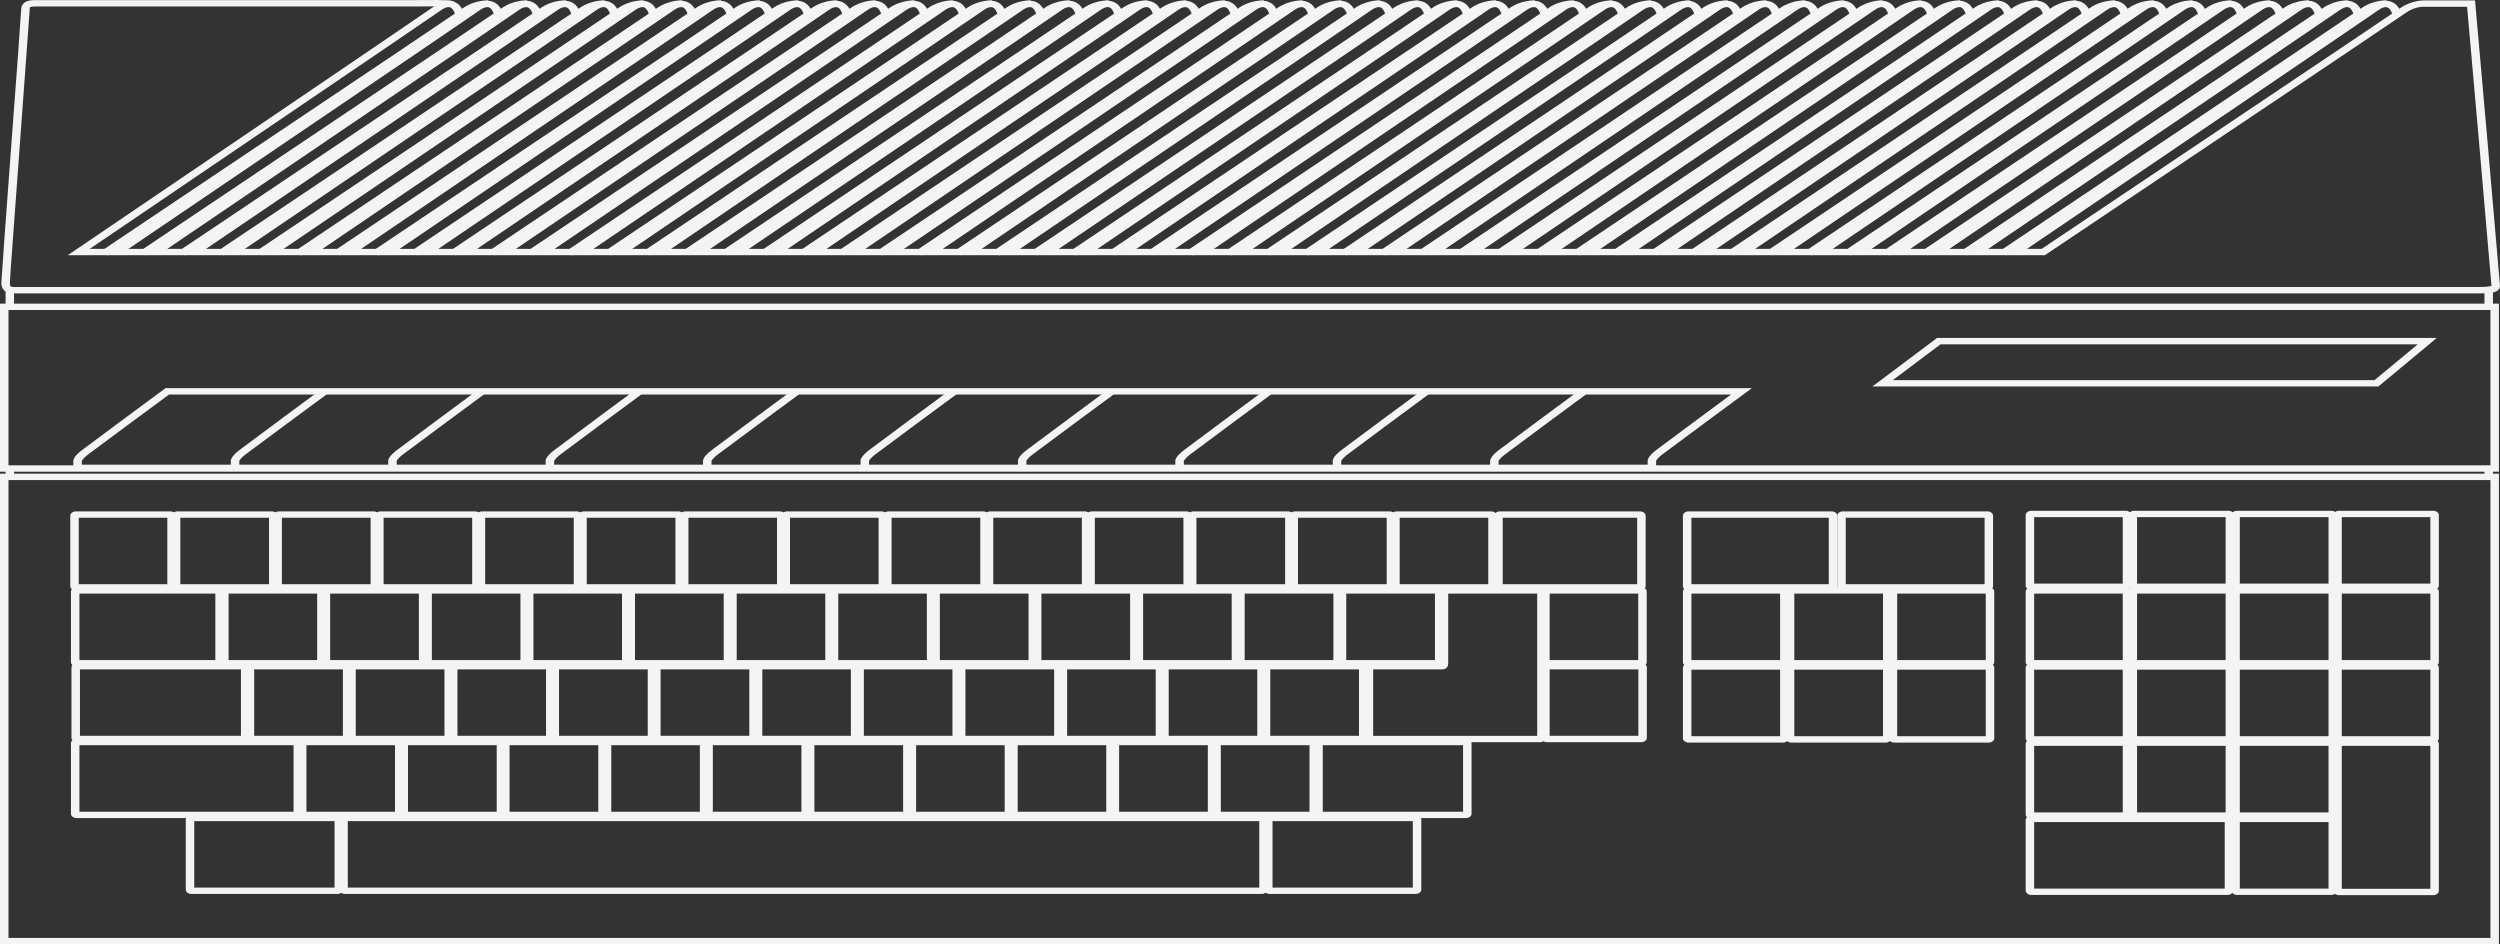 <?xml version="1.0" encoding="UTF-8" standalone="no"?>
<!-- Generator: Adobe Illustrator 13.0.0, SVG Export Plug-In . SVG Version: 6.00 Build 14948)  -->

<svg
   xmlns:ns="&amp;#38;ns_sfw;"
   xmlns:dc="http://purl.org/dc/elements/1.1/"
   xmlns:cc="http://creativecommons.org/ns#"
   xmlns:rdf="http://www.w3.org/1999/02/22-rdf-syntax-ns#"
   xmlns:svg="http://www.w3.org/2000/svg"
   xmlns="http://www.w3.org/2000/svg"
   xmlns:sodipodi="http://sodipodi.sourceforge.net/DTD/sodipodi-0.dtd"
   xmlns:inkscape="http://www.inkscape.org/namespaces/inkscape"
   version="1.2"
   id="Layer_3"
   x="0px"
   y="0px"
   width="533.738"
   height="201.598"
   viewBox="0 0 533.738 201.598"
   xml:space="preserve"
   inkscape:version="0.92.2 (5c3e80d, 2017-08-06)"
   sodipodi:docname="controller.svg"><rect x="0" y="0" width="533.738" height="201.598" fill="#333333" stroke="none"/><defs
     id="defs158" /><sodipodi:namedview
     pagecolor="#ffffff"
     bordercolor="#666666"
     borderopacity="1"
     objecttolerance="10"
     gridtolerance="10"
     guidetolerance="10"
     inkscape:pageopacity="0"
     inkscape:pageshadow="2"
     inkscape:window-width="1920"
     inkscape:window-height="1017"
     id="namedview156"
     showgrid="false"
     fit-margin-top="0"
     fit-margin-left="0"
     fit-margin-right="0"
     fit-margin-bottom="0"
     inkscape:zoom="0.48145317"
     inkscape:cx="270.93051"
     inkscape:cy="137.83201"
     inkscape:window-x="-8"
     inkscape:window-y="-8"
     inkscape:window-maximized="1"
     inkscape:current-layer="Layer_3" /><path
     id="path3"
     d="m 35.33,82.87 -0.255,0.191 c 0,0 -15.638,11.541 -17.58,13.037 -0.785,0.603 -1.243,1.087 -1.5,1.444 -0.256,0.357 -0.311,0.679 -0.311,0.679 l -0.028,0.043 v 0.043 1.571 0.679 h 0.906 336.109 0.906 v -0.679 -1.529 c -0.002,-0.001 -0.019,0.012 0.113,-0.17 0.164,-0.227 0.502,-0.618 1.188,-1.147 1.795,-1.381 17.552,-12.994 17.552,-12.994 l 1.585,-1.168 H 371.807 35.697 35.33 Z m 0.764,1.359 h 333.477 c -2.341,1.726 -14.228,10.508 -15.994,11.869 -0.784,0.603 -1.216,1.087 -1.472,1.444 -0.257,0.357 -0.34,0.679 -0.34,0.679 v 0.043 0.043 0.891 H 17.466 v -0.806 c 0,0 -0.022,0.014 0.142,-0.212 0.164,-0.227 0.502,-0.618 1.189,-1.147 1.767,-1.361 16.85,-12.473 17.297,-12.803 z"
     inkscape:connector-curvature="0"
     style="fill:#f4f4f4;stroke-width:0.866" /><path
     id="path5"
     d="m 68.677,83.062 c 0,0 -15.638,11.541 -17.58,13.037 -0.785,0.603 -1.215,1.087 -1.472,1.444 -0.257,0.357 -0.339,0.679 -0.339,0.679 v 0.043 0.043 1.571 h 1.812 v -1.529 c -10e-4,-0.001 -0.017,0.012 0.113,-0.17 0.164,-0.227 0.501,-0.618 1.189,-1.147 1.792,-1.38 17.552,-12.994 17.552,-12.994 z"
     inkscape:connector-curvature="0"
     style="fill:#f4f4f4;stroke-width:0.866" /><path
     id="path7"
     d="m 102.279,83.062 c 0,0 -15.609,11.541 -17.551,13.037 -0.785,0.603 -1.244,1.087 -1.5,1.444 -0.257,0.357 -0.34,0.679 -0.34,0.679 v 0.043 0.043 1.571 h 1.813 v -1.486 c 0,0 -0.051,0.014 0.113,-0.212 0.164,-0.227 0.501,-0.618 1.189,-1.147 1.792,-1.38 17.552,-12.994 17.552,-12.994 z"
     inkscape:connector-curvature="0"
     style="fill:#f4f4f4;stroke-width:0.866" /><path
     id="path9"
     d="m 135.882,83.062 c 0,0 -15.609,11.541 -17.551,13.037 -0.785,0.603 -1.243,1.087 -1.5,1.444 -0.257,0.357 -0.34,0.679 -0.34,0.679 v 0.043 0.043 1.571 h 1.813 v -1.486 c 0,0 -0.022,0.014 0.141,-0.212 0.164,-0.227 0.502,-0.618 1.189,-1.147 1.792,-1.38 17.523,-12.994 17.523,-12.994 z"
     inkscape:connector-curvature="0"
     style="fill:#f4f4f4;stroke-width:0.866" /><path
     id="path11"
     d="m 169.513,83.062 c 0,0 -15.638,11.541 -17.58,13.037 -0.785,0.603 -1.244,1.087 -1.5,1.444 -0.257,0.357 -0.312,0.679 -0.312,0.679 l -0.029,0.043 v 0.043 1.571 h 1.812 v -1.486 c 0,0 -0.022,0.014 0.142,-0.212 0.164,-0.227 0.501,-0.618 1.189,-1.147 1.792,-1.38 17.551,-12.994 17.551,-12.994 z"
     inkscape:connector-curvature="0"
     style="fill:#f4f4f4;stroke-width:0.866" /><path
     id="path13"
     d="m 203.116,83.062 c 0,0 -15.639,11.542 -17.58,13.037 -0.784,0.603 -1.215,1.087 -1.472,1.444 -0.257,0.357 -0.339,0.679 -0.339,0.679 v 0.043 0.043 1.571 h 1.812 v -1.529 c -0.002,-0.001 -0.018,0.012 0.113,-0.17 0.163,-0.227 0.502,-0.618 1.189,-1.147 1.794,-1.381 17.551,-12.994 17.551,-12.994 z"
     inkscape:connector-curvature="0"
     style="fill:#f4f4f4;stroke-width:0.866" /><path
     id="path15"
     d="m 236.718,83.062 c 0,0 -15.609,11.541 -17.551,13.037 -0.785,0.603 -1.243,1.087 -1.5,1.444 -0.257,0.357 -0.339,0.679 -0.339,0.679 v 0.043 0.043 1.571 h 1.812 v -1.529 c -0.002,-0.001 -0.018,0.012 0.113,-0.17 0.164,-0.227 0.501,-0.618 1.189,-1.147 1.792,-1.38 17.551,-12.994 17.551,-12.994 z"
     inkscape:connector-curvature="0"
     style="fill:#f4f4f4;stroke-width:0.866" /><path
     id="path17"
     d="m 270.32,83.062 c 0,0 -15.609,11.541 -17.551,13.037 -0.783,0.603 -1.243,1.087 -1.5,1.444 -0.257,0.357 -0.34,0.679 -0.34,0.679 v 0.043 0.043 1.571 h 1.812 v -1.486 c 0,0 -0.021,0.014 0.142,-0.212 0.163,-0.227 0.501,-0.618 1.189,-1.147 1.794,-1.381 17.522,-12.994 17.522,-12.994 z"
     inkscape:connector-curvature="0"
     style="fill:#f4f4f4;stroke-width:0.866" /><path
     id="path19"
     d="m 303.951,83.062 c 0,0 -15.637,11.541 -17.58,13.037 -0.783,0.603 -1.243,1.087 -1.5,1.444 -0.257,0.357 -0.312,0.679 -0.312,0.679 l -0.028,0.043 v 0.043 1.571 h 1.812 v -1.486 c 0,0 -0.021,0.014 0.142,-0.212 0.164,-0.227 0.502,-0.618 1.188,-1.147 1.793,-1.38 17.523,-12.994 17.523,-12.994 l -1.245,-0.978 z"
     inkscape:connector-curvature="0"
     style="fill:#f4f4f4;stroke-width:0.866" /><path
     id="path21"
     d="m 337.553,83.062 c 0,0 -15.637,11.541 -17.579,13.037 -0.784,0.603 -1.214,1.087 -1.473,1.444 -0.256,0.357 -0.34,0.679 -0.34,0.679 l -0.027,0.043 v 0.043 1.571 h 1.812 v -1.486 c 0,0 -0.021,0.014 0.142,-0.212 0.164,-0.227 0.503,-0.618 1.189,-1.147 1.791,-1.38 17.551,-12.994 17.551,-12.994 z"
     inkscape:connector-curvature="0"
     style="fill:#f4f4f4;stroke-width:0.866" /><path
     id="path23"
     d="m 104.29,0.088 c 0,0 -2.852,-0.172 -5.464,1.656 -0.007,0.005 -0.188,0.121 -0.198,0.127 -0.283,-0.511 -0.678,-0.991 -1.331,-1.337 -0.545,-0.289 -1.279,-0.441 -2.039,-0.34 -0.759,0.101 -1.509,0.422 -2.265,0.956 l -0.085,0.063 c -0.668,0.469 -5.747,3.931 -13.022,8.875 -7.324,4.978 -16.839,11.434 -26.271,17.835 C 34.752,40.723 16.219,53.294 16.219,53.294 l -1.755,1.189 h 2.378 5.832 0.34 l 0.255,-0.191 c 0,0 18.606,-12.476 37.509,-25.16 9.451,-6.342 18.989,-12.732 26.299,-17.643 7.311,-4.912 12.33,-8.303 12.994,-8.768 h 0.029 c 2.111,-1.468 3.991,-1.274 3.991,-1.274 z M 95.57,1.532 c 0.295,-0.039 0.463,-0.009 0.68,0.106 0.367,0.194 0.691,0.748 0.877,1.252 -1.469,0.998 -4.915,3.333 -11.267,7.601 -7.31,4.911 -16.848,11.302 -26.299,17.644 C 40.787,40.733 22.556,52.958 22.307,53.125 h -3.143 c 1.593,-1.08 17.676,-11.993 35.669,-24.204 9.431,-6.401 18.946,-12.857 26.271,-17.835 7.325,-4.978 12.406,-8.444 13.135,-8.959 0.586,-0.412 1.036,-0.555 1.331,-0.595 z"
     inkscape:connector-curvature="0"
     style="fill:#f4f4f4;stroke-width:0.866" /><path
     id="path25"
     d="m 112.556,0.088 c 0,0 -2.824,-0.172 -5.435,1.656 -0.008,0.005 -0.188,0.121 -0.199,0.127 -0.282,-0.511 -0.677,-0.991 -1.33,-1.337 -0.545,-0.289 -1.308,-0.441 -2.066,-0.34 -0.759,0.101 -1.481,0.422 -2.236,0.956 -0.61,0.43 -5.811,3.961 -13.135,8.938 -7.325,4.978 -16.839,11.434 -26.271,17.835 C 43.021,40.723 24.488,53.294 24.488,53.294 l -1.726,1.189 h 2.349 5.832 0.34 l 0.254,-0.191 c 0,0 18.607,-12.476 37.51,-25.16 9.451,-6.342 18.988,-12.732 26.299,-17.643 7.31,-4.912 12.329,-8.303 12.994,-8.768 l 0.113,-0.064 c 2.07,-1.394 3.906,-1.21 3.906,-1.21 z m -8.691,1.444 c 0.295,-0.039 0.463,-0.009 0.679,0.106 0.365,0.194 0.662,0.751 0.85,1.252 -1.475,1.003 -4.923,3.339 -11.267,7.601 -7.31,4.911 -16.82,11.302 -26.271,17.644 C 49.082,40.733 30.851,52.958 30.601,53.125 h -3.17 c 1.593,-1.08 17.676,-11.993 35.669,-24.204 9.431,-6.401 18.945,-12.857 26.271,-17.835 7.324,-4.978 12.405,-8.444 13.135,-8.959 0.585,-0.412 1.063,-0.555 1.359,-0.595 z"
     inkscape:connector-curvature="0"
     style="fill:#f4f4f4;stroke-width:0.866" /><path
     id="path27"
     d="m 120.85,0.088 c 0,0 -2.852,-0.172 -5.463,1.656 -0.008,0.005 -0.188,0.121 -0.198,0.127 -0.283,-0.511 -0.677,-0.991 -1.331,-1.337 -0.545,-0.289 -1.279,-0.441 -2.039,-0.34 -0.759,0.101 -1.509,0.422 -2.264,0.956 -0.611,0.43 -5.783,3.961 -13.107,8.938 -7.324,4.978 -16.839,11.434 -26.271,17.835 C 51.315,40.723 32.781,53.294 32.781,53.294 l -1.755,1.189 h 2.35 5.86 0.34 l 0.255,-0.191 c 0,0 18.607,-12.476 37.509,-25.16 9.451,-6.342 18.96,-12.732 26.271,-17.643 7.311,-4.912 12.358,-8.303 13.022,-8.768 2.119,-1.484 4.02,-1.274 4.02,-1.274 z m -8.719,1.444 c 0.295,-0.039 0.463,-0.009 0.68,0.106 0.367,0.194 0.691,0.748 0.877,1.252 -1.469,0.998 -4.915,3.333 -11.267,7.601 -7.31,4.911 -16.848,11.302 -26.299,17.644 C 57.349,40.733 39.117,52.958 38.868,53.125 h -3.142 c 1.593,-1.08 17.676,-11.993 35.669,-24.204 9.431,-6.401 18.946,-12.857 26.271,-17.835 7.085,-4.815 11.731,-7.979 12.711,-8.662 l 0.424,-0.297 c 0.584,-0.412 1.035,-0.555 1.33,-0.595 z"
     inkscape:connector-curvature="0"
     style="fill:#f4f4f4;stroke-width:0.866" /><path
     id="path29"
     d="m 129.116,0.088 c 0,0 -2.824,-0.172 -5.435,1.656 -0.008,0.005 -0.188,0.121 -0.198,0.127 -0.283,-0.511 -0.677,-0.991 -1.331,-1.337 -0.545,-0.289 -1.308,-0.441 -2.066,-0.34 -0.759,0.101 -1.509,0.422 -2.265,0.956 -0.61,0.43 -5.782,3.961 -13.107,8.938 -7.324,4.978 -16.839,11.434 -26.27,17.835 C 59.582,40.723 41.048,53.294 41.048,53.294 l -1.727,1.189 h 2.349 5.832 0.34 l 0.255,-0.191 c 0,0 18.607,-12.476 37.509,-25.16 9.451,-6.342 18.989,-12.732 26.299,-17.643 7.31,-4.912 12.329,-8.303 12.994,-8.768 2.119,-1.484 4.02,-1.274 4.02,-1.274 z m -8.718,1.444 c 0.295,-0.039 0.491,-0.009 0.707,0.106 0.373,0.197 0.666,0.763 0.85,1.274 -1.481,1.006 -4.931,3.322 -11.267,7.579 -7.31,4.911 -16.82,11.302 -26.271,17.644 C 65.643,40.732 47.412,52.957 47.163,53.125 h -3.17 c 1.593,-1.08 17.676,-11.993 35.669,-24.204 9.431,-6.401 18.945,-12.857 26.271,-17.835 7.325,-4.978 12.405,-8.444 13.135,-8.959 0.583,-0.412 1.034,-0.554 1.33,-0.594 z"
     inkscape:connector-curvature="0"
     style="fill:#f4f4f4;stroke-width:0.866" /><path
     id="path31"
     d="m 137.411,0.088 c 0,0 -2.853,-0.172 -5.464,1.656 -0.008,0.005 -0.188,0.121 -0.198,0.127 -0.283,-0.511 -0.677,-0.991 -1.331,-1.337 -0.545,-0.289 -1.279,-0.441 -2.038,-0.34 -0.759,0.101 -1.509,0.422 -2.265,0.956 -0.61,0.43 -5.783,3.961 -13.107,8.938 -7.324,4.978 -16.839,11.434 -26.271,17.835 C 67.874,40.723 49.341,53.294 49.341,53.294 l -1.755,1.189 h 2.35 5.832 0.368 l 0.255,-0.191 c 0,0 18.607,-12.476 37.509,-25.16 9.451,-6.342 18.96,-12.732 26.271,-17.643 7.311,-4.911 12.357,-8.303 13.021,-8.768 2.119,-1.484 3.992,-1.274 3.992,-1.274 z m -8.72,1.444 c 0.295,-0.039 0.463,-0.009 0.68,0.106 0.365,0.194 0.662,0.751 0.849,1.252 -1.475,1.003 -4.922,3.339 -11.267,7.601 -7.31,4.911 -16.82,11.302 -26.271,17.644 C 73.908,40.733 55.677,52.958 55.427,53.125 h -3.141 c 1.594,-1.081 17.648,-11.993 35.641,-24.204 9.432,-6.401 18.974,-12.857 26.299,-17.835 7.086,-4.815 11.731,-7.979 12.711,-8.662 l 0.424,-0.297 c 0.585,-0.412 1.035,-0.555 1.33,-0.595 z"
     inkscape:connector-curvature="0"
     style="fill:#f4f4f4;stroke-width:0.866" /><path
     id="path33"
     d="m 145.677,0.088 c 0,0 -2.823,-0.172 -5.435,1.656 -0.009,0.006 -0.215,0.141 -0.227,0.148 -0.283,-0.518 -0.669,-1.008 -1.331,-1.359 -0.545,-0.289 -1.279,-0.441 -2.038,-0.34 -0.759,0.101 -1.509,0.422 -2.265,0.956 -0.61,0.43 -5.782,3.961 -13.107,8.938 -7.324,4.978 -16.839,11.434 -26.271,17.835 C 76.142,40.723 57.607,53.294 57.607,53.294 l -1.727,1.189 h 2.35 5.832 0.34 l 0.255,-0.191 c 0,0 18.606,-12.476 37.509,-25.16 9.452,-6.342 18.989,-12.732 26.299,-17.643 7.31,-4.912 12.329,-8.303 12.994,-8.768 2.119,-1.484 4.02,-1.274 4.02,-1.274 z m -8.719,1.444 c 0.295,-0.039 0.462,-0.009 0.679,0.106 0.372,0.197 0.694,0.763 0.877,1.274 -1.481,1.006 -4.931,3.322 -11.267,7.579 -7.31,4.911 -16.848,11.302 -26.299,17.644 C 82.175,40.732 63.944,52.957 63.694,53.125 h -3.142 c 1.593,-1.08 17.676,-11.993 35.669,-24.204 9.431,-6.401 18.945,-12.857 26.271,-17.835 7.325,-4.978 12.405,-8.444 13.135,-8.959 0.585,-0.412 1.035,-0.554 1.331,-0.594 z"
     inkscape:connector-curvature="0"
     style="fill:#f4f4f4;stroke-width:0.866" /><path
     id="path35"
     d="m 153.943,0.088 c 0,0 -2.824,-0.172 -5.435,1.656 -0.008,0.005 -0.188,0.121 -0.198,0.127 -0.283,-0.511 -0.678,-0.991 -1.331,-1.337 -0.545,-0.289 -1.279,-0.441 -2.039,-0.34 -0.759,0.101 -1.509,0.422 -2.265,0.956 -0.61,0.43 -5.811,3.961 -13.135,8.938 -7.325,4.978 -16.839,11.434 -26.271,17.835 C 84.407,40.723 65.901,53.294 65.901,53.294 l -1.755,1.189 h 2.349 5.832 0.34 l 0.283,-0.191 c 0,0 18.579,-12.476 37.481,-25.16 9.451,-6.342 18.988,-12.732 26.299,-17.643 7.311,-4.911 12.358,-8.304 13.022,-8.768 2.119,-1.484 3.992,-1.274 3.992,-1.274 z m -8.691,1.444 c 0.295,-0.039 0.463,-0.009 0.68,0.106 0.364,0.194 0.661,0.751 0.849,1.252 -1.475,1.003 -4.922,3.339 -11.267,7.601 -7.31,4.911 -16.82,11.302 -26.271,17.644 C 90.469,40.733 72.238,52.958 71.989,53.125 h -3.143 c 1.593,-1.081 17.649,-11.993 35.641,-24.204 9.431,-6.401 18.946,-12.857 26.271,-17.835 7.085,-4.815 11.76,-7.979 12.739,-8.662 l 0.425,-0.297 c 0.585,-0.412 1.036,-0.555 1.33,-0.595 z"
     inkscape:connector-curvature="0"
     style="fill:#f4f4f4;stroke-width:0.866" /><path
     id="path37"
     d="m 162.238,0.088 c 0,0 -2.853,-0.172 -5.464,1.656 -0.008,0.005 -0.188,0.121 -0.198,0.127 -0.283,-0.511 -0.677,-0.991 -1.331,-1.337 -0.545,-0.289 -1.279,-0.441 -2.038,-0.34 -0.759,0.101 -1.509,0.422 -2.265,0.956 -0.611,0.43 -5.783,3.961 -13.107,8.938 -7.324,4.978 -16.839,11.434 -26.271,17.835 C 92.703,40.723 74.168,53.294 74.168,53.294 l -1.755,1.189 h 2.378 5.832 0.339 l 0.255,-0.191 c 0,0 18.607,-12.476 37.509,-25.16 9.452,-6.342 18.961,-12.732 26.271,-17.643 7.311,-4.912 12.358,-8.303 13.022,-8.768 2.119,-1.484 4.02,-1.274 4.02,-1.274 z m -8.719,1.444 c 0.295,-0.039 0.462,-0.009 0.679,0.106 0.367,0.194 0.691,0.748 0.877,1.252 -1.469,0.998 -4.915,3.333 -11.267,7.601 -7.31,4.911 -16.848,11.302 -26.299,17.644 C 98.736,40.733 80.504,52.958 80.255,53.125 h -3.142 c 1.593,-1.08 17.676,-11.993 35.669,-24.204 9.432,-6.401 18.946,-12.857 26.271,-17.835 7.325,-4.978 12.405,-8.444 13.135,-8.959 0.585,-0.412 1.035,-0.555 1.331,-0.595 z"
     inkscape:connector-curvature="0"
     style="fill:#f4f4f4;stroke-width:0.866" /><path
     id="path39"
     d="m 170.447,0.088 c 0,0 -2.853,-0.172 -5.464,1.656 -0.008,0.005 -0.188,0.121 -0.198,0.127 -0.283,-0.511 -0.677,-0.991 -1.331,-1.337 -0.545,-0.289 -1.279,-0.441 -2.038,-0.34 -0.759,0.101 -1.509,0.422 -2.265,0.956 -0.61,0.43 -5.811,3.961 -13.135,8.938 -7.324,4.978 -16.811,11.434 -26.242,17.835 C 100.912,40.723 82.378,53.294 82.378,53.294 l -1.755,1.189 h 2.35 5.832 0.339 l 0.283,-0.191 c 0,0 18.607,-12.476 37.509,-25.16 9.451,-6.342 18.96,-12.732 26.271,-17.643 7.311,-4.912 12.358,-8.304 13.022,-8.768 2.118,-1.484 3.991,-1.274 3.991,-1.274 z m -8.719,1.444 c 0.296,-0.039 0.463,-0.009 0.68,0.106 0.365,0.194 0.662,0.751 0.85,1.252 -1.476,1.003 -4.923,3.339 -11.267,7.601 -7.31,4.911 -16.82,11.302 -26.271,17.644 C 106.947,40.733 88.715,52.958 88.466,53.125 h -3.142 c 1.593,-1.081 17.648,-11.993 35.641,-24.204 9.431,-6.401 18.946,-12.857 26.271,-17.835 7.325,-4.978 12.434,-8.444 13.164,-8.959 0.582,-0.412 1.032,-0.555 1.328,-0.595 z"
     inkscape:connector-curvature="0"
     style="fill:#f4f4f4;stroke-width:0.866" /><path
     id="path41"
     d="m 178.713,0.088 c 0,0 -2.852,-0.172 -5.463,1.656 -0.008,0.005 -0.188,0.121 -0.199,0.127 -0.283,-0.511 -0.677,-0.991 -1.331,-1.337 -0.545,-0.289 -1.279,-0.441 -2.038,-0.34 -0.759,0.101 -1.509,0.422 -2.264,0.956 -0.611,0.43 -5.783,3.961 -13.107,8.938 -7.325,4.978 -16.839,11.434 -26.271,17.835 C 109.178,40.723 90.644,53.294 90.644,53.294 l -1.727,1.189 h 2.35 5.831 0.34 l 0.254,-0.191 c 0,0 18.607,-12.476 37.509,-25.16 9.451,-6.342 18.989,-12.732 26.299,-17.643 7.31,-4.911 12.33,-8.303 12.994,-8.768 2.119,-1.484 4.02,-1.274 4.02,-1.274 z m -8.719,1.444 c 0.295,-0.039 0.462,-0.009 0.679,0.106 0.367,0.194 0.691,0.748 0.877,1.252 -1.469,0.998 -4.915,3.333 -11.267,7.601 -7.31,4.911 -16.848,11.302 -26.298,17.644 C 115.211,40.733 96.98,52.958 96.73,53.125 h -3.142 c 1.593,-1.08 17.676,-11.993 35.669,-24.204 9.431,-6.401 18.945,-12.857 26.271,-17.835 7.325,-4.978 12.406,-8.444 13.135,-8.959 0.586,-0.412 1.036,-0.555 1.331,-0.595 z"
     inkscape:connector-curvature="0"
     style="fill:#f4f4f4;stroke-width:0.866" /><path
     id="path43"
     d="m 186.98,0.088 c 0,0 -2.824,-0.172 -5.436,1.656 -0.008,0.005 -0.188,0.121 -0.198,0.127 -0.284,-0.511 -0.678,-0.991 -1.331,-1.337 -0.545,-0.289 -1.308,-0.441 -2.067,-0.34 -0.759,0.101 -1.48,0.422 -2.236,0.956 -0.61,0.43 -5.811,3.961 -13.135,8.938 -7.324,4.978 -16.839,11.434 -26.271,17.835 C 117.444,40.723 98.939,53.294 98.939,53.294 l -1.755,1.189 h 2.35 5.832 0.339 l 0.255,-0.191 c 0,0 18.607,-12.476 37.509,-25.16 9.451,-6.342 18.989,-12.732 26.299,-17.643 7.311,-4.912 12.358,-8.303 13.022,-8.768 2.118,-1.484 3.991,-1.274 3.991,-1.274 z m -8.691,1.444 c 0.295,-0.039 0.462,-0.009 0.679,0.106 0.365,0.194 0.662,0.751 0.85,1.252 -1.475,1.003 -4.923,3.339 -11.267,7.601 -7.31,4.911 -16.82,11.302 -26.271,17.644 C 123.507,40.733 105.275,52.958 105.026,53.125 h -3.171 c 1.593,-1.08 17.676,-11.993 35.669,-24.204 9.431,-6.401 18.946,-12.857 26.271,-17.835 7.085,-4.815 11.76,-7.979 12.739,-8.662 l 0.424,-0.297 c 0.585,-0.412 1.035,-0.555 1.331,-0.595 z"
     inkscape:connector-curvature="0"
     style="fill:#f4f4f4;stroke-width:0.866" /><path
     id="path45"
     d="m 195.274,0.088 c 0,0 -2.852,-0.172 -5.463,1.656 -0.008,0.005 -0.188,0.121 -0.199,0.127 -0.283,-0.511 -0.677,-0.991 -1.331,-1.337 -0.545,-0.289 -1.279,-0.441 -2.038,-0.34 -0.759,0.101 -1.51,0.422 -2.265,0.956 -0.61,0.43 -5.783,3.961 -13.106,8.938 -7.325,4.978 -16.839,11.434 -26.271,17.835 C 125.738,40.723 107.205,53.294 107.205,53.294 l -1.755,1.189 h 2.35 5.86 0.339 l 0.254,-0.191 c 0,0 18.607,-12.476 37.51,-25.16 9.451,-6.342 18.96,-12.732 26.271,-17.643 7.31,-4.912 12.357,-8.303 13.022,-8.768 2.119,-1.484 4.02,-1.274 4.02,-1.274 z m -8.719,1.444 c 0.295,-0.039 0.462,-0.009 0.679,0.106 0.368,0.194 0.691,0.748 0.878,1.252 -1.47,0.998 -4.915,3.333 -11.267,7.601 -7.31,4.911 -16.848,11.302 -26.298,17.644 C 131.773,40.733 113.542,52.958 113.292,53.125 h -3.142 c 1.593,-1.08 17.676,-11.993 35.669,-24.204 9.432,-6.401 18.945,-12.857 26.271,-17.835 7.325,-4.978 12.406,-8.444 13.135,-8.959 0.584,-0.412 1.034,-0.555 1.33,-0.595 z"
     inkscape:connector-curvature="0"
     style="fill:#f4f4f4;stroke-width:0.866" /><path
     id="path47"
     d="m 203.54,0.088 c 0,0 -2.824,-0.172 -5.436,1.656 -0.007,0.005 -0.188,0.121 -0.198,0.127 -0.284,-0.511 -0.678,-0.991 -1.331,-1.337 -0.545,-0.289 -1.308,-0.441 -2.067,-0.34 -0.759,0.101 -1.48,0.422 -2.236,0.956 -0.61,0.43 -5.811,3.961 -13.135,8.938 -7.324,4.978 -16.839,11.434 -26.271,17.835 C 134.003,40.723 115.47,53.294 115.47,53.294 l -1.727,1.189 h 2.35 5.832 0.34 l 0.255,-0.191 c 0,0 18.606,-12.476 37.509,-25.16 9.452,-6.342 18.989,-12.732 26.299,-17.643 7.311,-4.912 12.33,-8.303 12.994,-8.768 2.119,-1.484 4.02,-1.274 4.02,-1.274 z m -8.691,1.444 c 0.295,-0.039 0.463,-0.009 0.68,0.106 0.365,0.194 0.661,0.751 0.849,1.252 -1.475,1.003 -4.923,3.339 -11.267,7.601 -7.31,4.911 -16.819,11.302 -26.271,17.644 C 140.066,40.733 121.836,52.958 121.586,53.125 h -3.171 c 1.593,-1.08 17.676,-11.993 35.669,-24.204 9.431,-6.401 18.946,-12.857 26.271,-17.835 7.325,-4.978 12.406,-8.444 13.135,-8.959 0.585,-0.412 1.064,-0.555 1.359,-0.595 z"
     inkscape:connector-curvature="0"
     style="fill:#f4f4f4;stroke-width:0.866" /><path
     id="path49"
     d="m 211.835,0.088 c 0,0 -2.852,-0.172 -5.463,1.656 -0.008,0.005 -0.188,0.121 -0.198,0.127 -0.283,-0.511 -0.678,-0.991 -1.331,-1.337 -0.545,-0.289 -1.279,-0.441 -2.038,-0.34 -0.759,0.101 -1.509,0.422 -2.265,0.956 -0.609,0.43 -5.782,3.961 -13.106,8.938 -7.325,4.978 -16.839,11.434 -26.271,17.835 C 142.3,40.723 123.767,53.294 123.767,53.294 l -1.755,1.189 h 2.35 5.832 0.368 l 0.254,-0.191 c 0,0 18.607,-12.476 37.51,-25.16 9.451,-6.342 18.96,-12.732 26.271,-17.643 7.31,-4.912 12.357,-8.303 13.022,-8.768 2.118,-1.484 4.02,-1.274 4.02,-1.274 z m -8.719,1.444 c 0.295,-0.039 0.462,-0.009 0.679,0.106 0.367,0.194 0.691,0.748 0.877,1.252 -1.469,0.998 -4.916,3.333 -11.267,7.601 -7.31,4.911 -16.849,11.302 -26.299,17.644 C 148.333,40.733 130.102,52.958 129.852,53.125 h -3.143 c 1.593,-1.08 17.677,-11.993 35.669,-24.204 9.431,-6.401 18.945,-12.857 26.271,-17.835 7.324,-4.978 12.405,-8.444 13.135,-8.959 0.586,-0.412 1.036,-0.555 1.332,-0.595 z"
     inkscape:connector-curvature="0"
     style="fill:#f4f4f4;stroke-width:0.866" /><path
     id="path51"
     d="m 220.101,0.088 c 0,0 -2.824,-0.172 -5.435,1.656 -0.009,0.006 -0.215,0.141 -0.227,0.148 -0.283,-0.518 -0.669,-1.008 -1.331,-1.359 -0.545,-0.289 -1.279,-0.441 -2.038,-0.34 -0.759,0.101 -1.509,0.422 -2.265,0.956 -0.611,0.43 -5.783,3.961 -13.107,8.938 -7.324,4.978 -16.839,11.434 -26.271,17.835 C 150.565,40.723 132.031,53.294 132.031,53.294 l -1.727,1.189 h 2.35 5.832 0.339 l 0.255,-0.191 c 0,0 18.607,-12.476 37.509,-25.16 9.452,-6.342 18.989,-12.732 26.299,-17.643 7.311,-4.912 12.33,-8.303 12.994,-8.768 2.119,-1.484 4.02,-1.274 4.02,-1.274 z m -8.72,1.444 c 0.295,-0.039 0.462,-0.009 0.68,0.106 0.373,0.197 0.694,0.763 0.877,1.274 -1.482,1.006 -4.931,3.322 -11.267,7.579 -7.31,4.911 -16.849,11.302 -26.299,17.644 C 156.599,40.732 138.367,52.957 138.117,53.125 h -3.142 c 1.593,-1.08 17.676,-11.993 35.669,-24.204 9.432,-6.401 18.946,-12.857 26.271,-17.835 7.325,-4.978 12.406,-8.444 13.135,-8.959 0.586,-0.412 1.036,-0.554 1.331,-0.594 z"
     inkscape:connector-curvature="0"
     style="fill:#f4f4f4;stroke-width:0.866" /><path
     id="path53"
     d="m 228.367,0.088 c 0,0 -2.824,-0.172 -5.435,1.656 -0.008,0.005 -0.188,0.121 -0.198,0.127 -0.283,-0.511 -0.678,-0.991 -1.331,-1.337 -0.545,-0.289 -1.279,-0.441 -2.038,-0.34 -0.759,0.101 -1.509,0.422 -2.265,0.956 -0.61,0.43 -5.811,3.961 -13.135,8.938 -7.325,4.978 -16.84,11.434 -26.271,17.835 C 158.832,40.723 140.326,53.294 140.326,53.294 l -1.755,1.189 h 2.35 5.832 0.34 l 0.283,-0.191 c 0,0 18.579,-12.476 37.481,-25.16 9.451,-6.342 18.988,-12.732 26.299,-17.643 7.31,-4.912 12.357,-8.303 13.022,-8.768 2.118,-1.484 3.992,-1.274 3.992,-1.274 z m -8.691,1.444 c 0.295,-0.039 0.462,-0.009 0.679,0.106 0.365,0.194 0.662,0.751 0.849,1.252 -1.475,1.003 -4.922,3.339 -11.267,7.601 -7.31,4.911 -16.82,11.302 -26.271,17.644 C 164.893,40.733 146.662,52.958 146.412,53.125 h -3.142 c 1.593,-1.081 17.647,-11.993 35.641,-24.204 9.431,-6.401 18.945,-12.857 26.271,-17.835 7.085,-4.815 11.759,-7.979 12.739,-8.662 l 0.425,-0.297 c 0.584,-0.412 1.035,-0.555 1.33,-0.595 z"
     inkscape:connector-curvature="0"
     style="fill:#f4f4f4;stroke-width:0.866" /><path
     id="path55"
     d="m 236.746,0.088 c 0,0 -2.853,-0.172 -5.464,1.656 -0.007,0.005 -0.188,0.121 -0.198,0.127 -0.283,-0.511 -0.677,-0.991 -1.331,-1.337 -0.545,-0.289 -1.279,-0.441 -2.038,-0.34 -0.759,0.101 -1.509,0.422 -2.265,0.956 -0.61,0.43 -5.782,3.961 -13.106,8.938 -7.325,4.978 -16.839,11.434 -26.271,17.835 C 167.21,40.723 148.677,53.294 148.677,53.294 l -1.755,1.189 h 2.35 5.832 0.369 l 0.254,-0.191 c 0,0 18.607,-12.476 37.509,-25.16 9.451,-6.342 18.96,-12.732 26.27,-17.643 7.311,-4.912 12.358,-8.304 13.022,-8.768 2.118,-1.484 4.02,-1.274 4.02,-1.274 z m -8.719,1.444 c 0.295,-0.039 0.462,-0.009 0.679,0.106 0.367,0.194 0.691,0.748 0.877,1.252 -1.47,0.999 -4.915,3.333 -11.267,7.601 -7.31,4.911 -16.848,11.302 -26.299,17.644 C 173.244,40.733 155.013,52.958 154.763,53.125 h -3.142 c 1.592,-1.08 17.676,-11.993 35.669,-24.204 9.431,-6.401 18.945,-12.857 26.271,-17.835 7.085,-4.815 11.731,-7.979 12.71,-8.662 l 0.425,-0.297 c 0.585,-0.412 1.036,-0.555 1.331,-0.595 z"
     inkscape:connector-curvature="0"
     style="fill:#f4f4f4;stroke-width:0.866" /><path
     id="path57"
     d="m 245.012,0.088 c 0,0 -2.824,-0.172 -5.435,1.656 -0.009,0.006 -0.215,0.141 -0.227,0.148 -0.283,-0.517 -0.67,-1.009 -1.33,-1.359 -0.546,-0.289 -1.28,-0.441 -2.039,-0.34 -0.759,0.101 -1.509,0.422 -2.265,0.956 -0.61,0.43 -5.783,3.961 -13.107,8.938 -7.325,4.978 -16.839,11.434 -26.271,17.835 C 175.476,40.723 156.942,53.294 156.942,53.294 l -1.726,1.189 h 2.35 5.832 0.339 l 0.255,-0.191 c 0,0 18.607,-12.476 37.509,-25.16 9.451,-6.342 18.989,-12.732 26.299,-17.643 7.311,-4.912 12.329,-8.303 12.994,-8.768 2.119,-1.484 4.02,-1.274 4.02,-1.274 z m -8.718,1.444 c 0.295,-0.039 0.491,-0.009 0.708,0.106 0.372,0.197 0.665,0.763 0.85,1.274 -1.481,1.006 -4.931,3.322 -11.267,7.579 -7.31,4.911 -16.849,11.302 -26.299,17.644 C 181.512,40.732 163.309,52.957 163.059,53.125 h -3.17 c 1.593,-1.08 17.677,-11.993 35.669,-24.204 9.431,-6.401 18.946,-12.857 26.271,-17.835 7.325,-4.978 12.405,-8.444 13.135,-8.959 0.584,-0.412 1.034,-0.554 1.33,-0.594 z"
     inkscape:connector-curvature="0"
     style="fill:#f4f4f4;stroke-width:0.866" /><path
     id="path59"
     d="m 253.307,0.088 c 0,0 -2.851,-0.172 -5.463,1.656 -0.008,0.005 -0.188,0.121 -0.198,0.127 -0.284,-0.511 -0.677,-0.991 -1.331,-1.337 -0.545,-0.289 -1.279,-0.441 -2.038,-0.34 -0.759,0.101 -1.509,0.422 -2.265,0.956 -0.611,0.43 -5.783,3.961 -13.107,8.938 -7.324,4.978 -16.839,11.434 -26.271,17.835 C 183.772,40.723 165.238,53.294 165.238,53.294 l -1.755,1.189 h 2.35 5.832 0.339 l 0.283,-0.191 c 0,0 18.607,-12.476 37.509,-25.16 9.452,-6.342 18.96,-12.732 26.271,-17.643 7.311,-4.912 12.358,-8.304 13.022,-8.768 2.12,-1.484 3.991,-1.274 3.991,-1.274 z m -8.719,1.444 c 0.295,-0.039 0.462,-0.009 0.679,0.106 0.365,0.194 0.662,0.751 0.85,1.252 -1.476,1.003 -4.923,3.339 -11.267,7.601 -7.31,4.911 -16.82,11.302 -26.271,17.644 C 189.806,40.733 171.575,52.958 171.325,53.125 h -3.142 c 1.593,-1.081 17.647,-11.993 35.641,-24.204 9.431,-6.401 18.946,-12.857 26.271,-17.835 7.085,-4.815 11.76,-7.979 12.739,-8.662 l 0.425,-0.297 c 0.583,-0.412 1.033,-0.555 1.329,-0.595 z"
     inkscape:connector-curvature="0"
     style="fill:#f4f4f4;stroke-width:0.866" /><path
     id="path61"
     d="m 261.572,0.088 c 0,0 -2.851,-0.172 -5.463,1.656 -0.008,0.005 -0.188,0.121 -0.198,0.127 -0.283,-0.511 -0.677,-0.991 -1.33,-1.337 -0.546,-0.289 -1.28,-0.441 -2.039,-0.34 -0.759,0.101 -1.509,0.422 -2.265,0.956 -0.61,0.43 -5.783,3.961 -13.107,8.938 -7.325,4.978 -16.839,11.434 -26.271,17.835 C 192.036,40.723 173.503,53.294 173.503,53.294 l -1.727,1.189 h 2.349 5.832 0.339 l 0.255,-0.191 c 0,0 18.607,-12.476 37.509,-25.16 9.451,-6.342 18.988,-12.732 26.299,-17.643 7.311,-4.911 12.329,-8.303 12.994,-8.768 2.119,-1.484 4.02,-1.274 4.02,-1.274 z m -8.718,1.444 c 0.295,-0.04 0.462,-0.009 0.679,0.106 0.367,0.194 0.691,0.748 0.877,1.252 -1.468,0.998 -4.915,3.333 -11.267,7.601 -7.31,4.911 -16.849,11.302 -26.299,17.644 C 198.07,40.733 179.839,52.958 179.59,53.125 h -3.142 c 1.593,-1.08 17.676,-11.993 35.669,-24.204 9.431,-6.401 18.946,-12.857 26.271,-17.835 7.325,-4.978 12.405,-8.444 13.135,-8.959 0.585,-0.412 1.036,-0.555 1.331,-0.595 z"
     inkscape:connector-curvature="0"
     style="fill:#f4f4f4;stroke-width:0.866" /><path
     id="path63"
     d="m 269.839,0.088 c 0,0 -2.822,-0.172 -5.436,1.656 -0.007,0.005 -0.188,0.121 -0.198,0.127 -0.283,-0.511 -0.677,-0.991 -1.331,-1.337 -0.545,-0.289 -1.307,-0.441 -2.066,-0.34 -0.759,0.101 -1.481,0.422 -2.236,0.956 -0.61,0.43 -5.811,3.961 -13.135,8.938 -7.324,4.978 -16.839,11.434 -26.271,17.835 C 200.304,40.723 181.798,53.294 181.798,53.294 l -1.755,1.189 h 2.35 5.832 0.339 l 0.255,-0.191 c 0,0 18.607,-12.476 37.509,-25.16 9.451,-6.342 18.988,-12.732 26.299,-17.643 7.31,-4.912 12.358,-8.304 13.021,-8.768 2.12,-1.484 3.992,-1.274 3.992,-1.274 z m -8.691,1.444 c 0.296,-0.039 0.464,-0.009 0.68,0.106 0.366,0.194 0.662,0.751 0.85,1.252 -1.476,1.003 -4.922,3.339 -11.267,7.601 -7.31,4.911 -16.82,11.302 -26.271,17.644 C 206.367,40.733 188.135,52.958 187.886,53.125 h -3.142 c 1.593,-1.081 17.648,-11.993 35.641,-24.204 9.431,-6.401 18.946,-12.857 26.271,-17.835 7.085,-4.815 11.759,-7.979 12.739,-8.662 l 0.425,-0.297 c 0.582,-0.412 1.033,-0.555 1.328,-0.595 z"
     inkscape:connector-curvature="0"
     style="fill:#f4f4f4;stroke-width:0.866" /><path
     id="path65"
     d="m 278.133,0.088 c 0,0 -2.813,-0.167 -5.406,1.613 l -0.057,0.043 c -0.007,0.005 -0.188,0.121 -0.198,0.127 -0.283,-0.511 -0.677,-0.991 -1.331,-1.337 -0.545,-0.289 -1.278,-0.441 -2.038,-0.34 -0.759,0.101 -1.508,0.422 -2.264,0.956 -0.61,0.43 -5.783,3.961 -13.107,8.938 -7.325,4.978 -16.839,11.434 -26.271,17.835 C 208.598,40.723 190.065,53.294 190.065,53.294 l -1.755,1.189 h 2.349 5.86 0.34 l 0.255,-0.191 c 0,0 18.607,-12.476 37.509,-25.16 9.451,-6.342 18.96,-12.732 26.271,-17.643 7.31,-4.912 12.358,-8.303 13.021,-8.768 2.12,-1.484 4.02,-1.274 4.02,-1.274 z m -8.719,1.444 c 0.295,-0.04 0.463,-0.009 0.68,0.106 0.368,0.194 0.691,0.748 0.877,1.252 -1.468,0.998 -4.915,3.333 -11.266,7.601 -7.31,4.911 -16.848,11.302 -26.299,17.644 C 214.633,40.733 196.401,52.958 196.152,53.125 h -3.142 c 1.593,-1.08 17.676,-11.993 35.669,-24.204 9.431,-6.401 18.945,-12.857 26.271,-17.835 7.325,-4.978 12.406,-8.444 13.135,-8.959 0.584,-0.412 1.034,-0.555 1.329,-0.595 z"
     inkscape:connector-curvature="0"
     style="fill:#f4f4f4;stroke-width:0.866" /><path
     id="path67"
     d="m 286.399,0.088 c 0,0 -2.824,-0.172 -5.435,1.656 -0.008,0.005 -0.188,0.121 -0.199,0.127 -0.283,-0.511 -0.677,-0.991 -1.33,-1.337 -0.545,-0.289 -1.308,-0.441 -2.066,-0.34 -0.76,0.101 -1.481,0.422 -2.236,0.956 -0.61,0.43 -5.811,3.961 -13.136,8.938 -7.324,4.978 -16.839,11.434 -26.27,17.835 C 216.865,40.723 198.331,53.294 198.331,53.294 l -1.727,1.189 h 2.35 5.832 0.339 l 0.255,-0.191 c 0,0 18.607,-12.476 37.509,-25.16 9.451,-6.342 18.989,-12.732 26.298,-17.643 7.311,-4.912 12.33,-8.303 12.994,-8.768 2.119,-1.484 4.02,-1.274 4.02,-1.274 z m -8.69,1.444 c 0.295,-0.039 0.463,-0.009 0.679,0.106 0.366,0.194 0.662,0.751 0.85,1.252 -1.474,1.002 -4.922,3.339 -11.267,7.601 -7.309,4.911 -16.819,11.302 -26.27,17.644 C 222.928,40.733 204.696,52.958 204.447,53.125 h -3.17 c 1.593,-1.08 17.676,-11.993 35.669,-24.204 9.431,-6.401 18.946,-12.857 26.27,-17.835 7.325,-4.978 12.406,-8.444 13.135,-8.959 0.585,-0.412 1.062,-0.555 1.358,-0.595 z"
     inkscape:connector-curvature="0"
     style="fill:#f4f4f4;stroke-width:0.866" /><path
     id="path69"
     d="m 294.694,0.088 c 0,0 -2.853,-0.172 -5.465,1.656 -0.006,0.005 -0.188,0.121 -0.197,0.127 -0.283,-0.511 -0.678,-0.991 -1.331,-1.337 -0.544,-0.289 -1.279,-0.441 -2.038,-0.34 -0.759,0.101 -1.509,0.422 -2.265,0.956 -0.61,0.43 -5.782,3.961 -13.106,8.938 -7.324,4.978 -16.839,11.434 -26.271,17.835 C 225.159,40.723 206.625,53.294 206.625,53.294 l -1.755,1.189 h 2.35 5.832 0.368 l 0.255,-0.191 c 0,0 18.607,-12.476 37.509,-25.16 9.451,-6.342 18.96,-12.732 26.271,-17.643 7.311,-4.912 12.358,-8.303 13.021,-8.768 2.12,-1.484 4.021,-1.274 4.021,-1.274 z m -8.719,1.444 c 0.296,-0.039 0.464,-0.009 0.68,0.106 0.368,0.194 0.692,0.748 0.878,1.252 -1.469,0.998 -4.915,3.333 -11.268,7.601 -7.309,4.911 -16.848,11.302 -26.298,17.644 C 231.193,40.733 212.962,52.958 212.712,53.125 h -3.142 c 1.593,-1.08 17.676,-11.993 35.669,-24.204 9.432,-6.401 18.945,-12.857 26.27,-17.835 7.086,-4.815 11.732,-7.979 12.711,-8.662 l 0.425,-0.297 c 0.585,-0.412 1.035,-0.555 1.33,-0.595 z"
     inkscape:connector-curvature="0"
     style="fill:#f4f4f4;stroke-width:0.866" /><path
     id="path71"
     d="m 302.875,0.088 c 0,0 -2.824,-0.172 -5.436,1.656 -0.007,0.005 -0.188,0.121 -0.198,0.127 -0.283,-0.511 -0.677,-0.991 -1.33,-1.337 -0.545,-0.289 -1.308,-0.441 -2.066,-0.34 -0.758,0.101 -1.481,0.422 -2.237,0.956 -0.609,0.43 -5.81,3.961 -13.135,8.938 -7.324,4.978 -16.838,11.434 -26.27,17.835 C 233.341,40.723 214.807,53.294 214.807,53.294 l -1.727,1.189 h 2.35 5.832 0.34 l 0.254,-0.191 c 0,0 18.607,-12.476 37.51,-25.16 9.451,-6.342 18.989,-12.732 26.298,-17.643 7.312,-4.912 12.33,-8.303 12.994,-8.768 2.119,-1.484 4.02,-1.274 4.02,-1.274 z m -8.69,1.444 c 0.295,-0.039 0.463,-0.009 0.679,0.106 0.366,0.194 0.662,0.751 0.85,1.252 -1.476,1.003 -4.923,3.339 -11.268,7.601 -7.308,4.911 -16.818,11.302 -26.269,17.644 C 239.403,40.733 221.172,52.958 220.922,53.125 h -3.17 c 1.593,-1.08 17.676,-11.993 35.669,-24.204 9.432,-6.401 18.945,-12.857 26.269,-17.835 7.325,-4.978 12.407,-8.444 13.136,-8.959 0.585,-0.412 1.063,-0.555 1.359,-0.595 z"
     inkscape:connector-curvature="0"
     style="fill:#f4f4f4;stroke-width:0.866" /><path
     id="path73"
     d="m 311.17,0.088 c 0,0 -2.853,-0.172 -5.464,1.656 -0.007,0.005 -0.188,0.121 -0.198,0.127 -0.283,-0.511 -0.677,-0.991 -1.331,-1.337 -0.544,-0.289 -1.279,-0.441 -2.037,-0.34 -0.76,0.101 -1.51,0.422 -2.266,0.956 -0.609,0.43 -5.781,3.961 -13.106,8.938 -7.323,4.978 -16.838,11.434 -26.271,17.835 C 241.635,40.723 223.101,53.294 223.101,53.294 l -1.755,1.189 h 2.35 5.832 0.368 l 0.255,-0.191 c 0,0 18.607,-12.476 37.508,-25.16 9.452,-6.342 18.96,-12.732 26.271,-17.643 7.311,-4.911 12.358,-8.304 13.022,-8.768 2.117,-1.484 4.019,-1.274 4.019,-1.274 z m -8.719,1.444 c 0.295,-0.039 0.463,-0.009 0.679,0.106 0.368,0.194 0.692,0.748 0.878,1.252 -1.469,0.999 -4.916,3.333 -11.268,7.601 -7.309,4.911 -16.847,11.302 -26.299,17.644 C 247.669,40.733 229.437,52.958 229.187,53.125 h -3.142 c 1.593,-1.08 17.676,-11.993 35.668,-24.204 9.432,-6.401 18.945,-12.857 26.271,-17.835 7.087,-4.815 11.732,-7.979 12.711,-8.662 l 0.425,-0.297 c 0.585,-0.412 1.035,-0.555 1.331,-0.595 z"
     inkscape:connector-curvature="0"
     style="fill:#f4f4f4;stroke-width:0.866" /><path
     id="path75"
     d="m 319.437,0.088 c 0,0 -2.822,-0.172 -5.437,1.656 -0.008,0.006 -0.214,0.141 -0.226,0.148 -0.283,-0.517 -0.669,-1.009 -1.331,-1.359 -0.544,-0.289 -1.279,-0.441 -2.038,-0.34 -0.759,0.101 -1.51,0.422 -2.265,0.956 -0.61,0.43 -5.782,3.961 -13.106,8.938 -7.323,4.978 -16.839,11.434 -26.271,17.835 C 249.902,40.723 231.368,53.294 231.368,53.294 l -1.727,1.189 h 2.35 5.832 0.339 l 0.255,-0.191 c 0,0 18.607,-12.476 37.508,-25.16 9.452,-6.342 18.99,-12.732 26.299,-17.643 7.311,-4.912 12.331,-8.304 12.993,-8.768 2.121,-1.484 4.021,-1.274 4.021,-1.274 z m -8.721,1.444 c 0.296,-0.04 0.493,-0.009 0.709,0.106 0.371,0.197 0.664,0.763 0.85,1.274 -1.481,1.006 -4.932,3.322 -11.268,7.579 -7.309,4.911 -16.848,11.302 -26.299,17.644 C 255.935,40.732 237.731,52.957 237.482,53.125 h -3.17 c 1.593,-1.08 17.676,-11.993 35.668,-24.204 9.432,-6.401 18.945,-12.857 26.271,-17.835 7.325,-4.978 12.406,-8.444 13.135,-8.959 0.586,-0.412 1.035,-0.554 1.33,-0.594 z"
     inkscape:connector-curvature="0"
     style="fill:#f4f4f4;stroke-width:0.866" /><path
     id="path77"
     d="m 327.73,0.088 c 0,0 -2.851,-0.172 -5.463,1.656 -0.008,0.005 -0.188,0.121 -0.198,0.127 -0.283,-0.511 -0.678,-0.991 -1.33,-1.337 -0.546,-0.289 -1.279,-0.441 -2.039,-0.34 -0.759,0.101 -1.509,0.422 -2.265,0.956 -0.61,0.43 -5.782,3.961 -13.106,8.938 -7.325,4.978 -16.839,11.434 -26.271,17.835 C 258.196,40.723 239.662,53.294 239.662,53.294 l -1.755,1.189 h 2.35 5.832 0.339 l 0.283,-0.191 c 0,0 18.607,-12.476 37.509,-25.16 9.451,-6.342 18.959,-12.732 26.271,-17.643 7.311,-4.912 12.358,-8.304 13.021,-8.768 2.12,-1.484 3.992,-1.274 3.992,-1.274 z m -8.719,1.444 c 0.296,-0.039 0.464,-0.009 0.68,0.106 0.364,0.194 0.661,0.751 0.849,1.252 -1.476,1.003 -4.921,3.339 -11.267,7.601 -7.309,4.911 -16.819,11.302 -26.27,17.644 C 264.23,40.733 245.998,52.958 245.748,53.125 h -3.142 c 1.593,-1.081 17.648,-11.993 35.641,-24.204 9.432,-6.401 18.974,-12.857 26.299,-17.835 7.085,-4.815 11.732,-7.979 12.71,-8.662 l 0.425,-0.297 c 0.586,-0.412 1.035,-0.555 1.33,-0.595 z"
     inkscape:connector-curvature="0"
     style="fill:#f4f4f4;stroke-width:0.866" /><path
     id="path79"
     d="m 335.996,0.088 c 0,0 -2.853,-0.172 -5.463,1.656 -0.008,0.005 -0.188,0.121 -0.198,0.127 -0.283,-0.511 -0.678,-0.991 -1.33,-1.337 -0.546,-0.289 -1.28,-0.441 -2.039,-0.34 -0.759,0.101 -1.509,0.422 -2.265,0.956 -0.61,0.431 -5.782,3.961 -13.107,8.938 -7.325,4.978 -16.838,11.434 -26.271,17.835 C 266.461,40.723 247.928,53.294 247.928,53.294 l -1.727,1.189 h 2.35 5.832 0.34 l 0.254,-0.191 c 0,0 18.607,-12.476 37.508,-25.16 9.452,-6.342 18.99,-12.732 26.299,-17.643 7.312,-4.912 12.331,-8.303 12.994,-8.768 2.119,-1.484 4.02,-1.274 4.02,-1.274 z m -8.719,1.444 c 0.295,-0.039 0.464,-0.009 0.679,0.106 0.368,0.194 0.692,0.748 0.878,1.252 -1.469,0.998 -4.915,3.333 -11.267,7.601 -7.309,4.911 -16.848,11.302 -26.299,17.644 C 272.495,40.733 254.264,52.958 254.014,53.125 h -3.142 c 1.593,-1.08 17.676,-11.993 35.667,-24.204 9.434,-6.401 18.947,-12.857 26.271,-17.835 7.324,-4.978 12.406,-8.445 13.135,-8.959 0.587,-0.412 1.037,-0.555 1.332,-0.595 z"
     inkscape:connector-curvature="0"
     style="fill:#f4f4f4;stroke-width:0.866" /><path
     id="path81"
     d="m 344.263,0.088 c 0,0 -2.822,-0.172 -5.436,1.656 -0.007,0.005 -0.188,0.121 -0.198,0.127 -0.283,-0.511 -0.677,-0.991 -1.331,-1.337 -0.544,-0.289 -1.279,-0.441 -2.037,-0.34 -0.76,0.101 -1.51,0.422 -2.265,0.956 -0.611,0.43 -5.811,3.961 -13.136,8.938 -7.323,4.978 -16.839,11.434 -26.271,17.835 C 274.728,40.723 256.222,53.294 256.222,53.294 l -1.755,1.189 h 2.35 5.831 0.339 l 0.255,-0.191 c 0,0 18.607,-12.476 37.509,-25.16 9.452,-6.342 18.988,-12.732 26.299,-17.643 7.311,-4.911 12.358,-8.304 13.022,-8.768 2.119,-1.484 3.991,-1.274 3.991,-1.274 z m -8.692,1.444 c 0.296,-0.039 0.464,-0.009 0.68,0.106 0.366,0.194 0.662,0.751 0.85,1.252 -1.476,1.003 -4.923,3.339 -11.268,7.601 -7.309,4.911 -16.818,11.302 -26.271,17.644 C 280.789,40.733 262.557,52.958 262.308,53.125 h -3.142 c 1.593,-1.081 17.649,-11.993 35.64,-24.204 9.433,-6.401 18.946,-12.857 26.271,-17.835 7.086,-4.815 11.761,-7.979 12.739,-8.662 l 0.425,-0.297 c 0.585,-0.412 1.035,-0.555 1.33,-0.595 z"
     inkscape:connector-curvature="0"
     style="fill:#f4f4f4;stroke-width:0.866" /><path
     id="path83"
     d="m 352.558,0.088 c 0,0 -2.853,-0.172 -5.465,1.656 -0.007,0.005 -0.188,0.121 -0.197,0.127 -0.283,-0.511 -0.678,-0.991 -1.331,-1.337 -0.544,-0.289 -1.279,-0.441 -2.038,-0.34 -0.76,0.101 -1.51,0.422 -2.265,0.956 -0.608,0.43 -5.782,3.961 -13.106,8.938 -7.323,4.978 -16.839,11.434 -26.271,17.835 C 283.022,40.723 264.489,53.294 264.489,53.294 l -1.755,1.189 h 2.35 5.86 0.339 l 0.255,-0.191 c 0,0 18.607,-12.476 37.51,-25.16 9.45,-6.342 18.959,-12.732 26.271,-17.643 7.311,-4.912 12.357,-8.304 13.021,-8.768 2.118,-1.484 4.021,-1.274 4.021,-1.274 z m -8.72,1.444 c 0.296,-0.04 0.463,-0.009 0.679,0.106 0.369,0.194 0.692,0.748 0.879,1.252 -1.47,0.999 -4.915,3.333 -11.268,7.601 -7.31,4.911 -16.848,11.302 -26.299,17.644 C 289.055,40.733 270.824,52.958 270.575,53.125 h -3.142 c 1.593,-1.08 17.677,-11.993 35.669,-24.204 9.432,-6.401 18.945,-12.857 26.271,-17.835 7.325,-4.978 12.406,-8.444 13.136,-8.959 0.584,-0.412 1.034,-0.555 1.329,-0.595 z"
     inkscape:connector-curvature="0"
     style="fill:#f4f4f4;stroke-width:0.866" /><path
     id="path85"
     d="m 360.823,0.088 c 0,0 -2.822,-0.172 -5.436,1.656 -0.007,0.005 -0.188,0.121 -0.198,0.127 -0.283,-0.511 -0.678,-0.991 -1.33,-1.337 -0.545,-0.289 -1.308,-0.441 -2.066,-0.34 -0.76,0.101 -1.481,0.422 -2.237,0.956 -0.61,0.43 -5.81,3.961 -13.135,8.938 -7.322,4.978 -16.838,11.434 -26.271,17.835 C 291.288,40.723 272.754,53.294 272.754,53.294 l -1.727,1.189 h 2.349 5.832 0.34 l 0.255,-0.191 c 0,0 18.607,-12.476 37.509,-25.16 9.451,-6.342 18.988,-12.732 26.3,-17.643 7.311,-4.912 12.329,-8.304 12.993,-8.768 2.119,-1.484 4.019,-1.274 4.019,-1.274 z m -8.691,1.444 c 0.296,-0.04 0.464,-0.009 0.68,0.106 0.365,0.194 0.662,0.751 0.85,1.252 -1.476,1.003 -4.922,3.339 -11.268,7.601 -7.309,4.911 -16.818,11.302 -26.271,17.644 C 297.352,40.733 279.119,52.958 278.869,53.125 h -3.171 c 1.594,-1.08 17.678,-11.993 35.67,-24.204 9.432,-6.401 18.945,-12.857 26.27,-17.835 7.325,-4.978 12.407,-8.444 13.135,-8.959 0.586,-0.412 1.064,-0.555 1.359,-0.595 z"
     inkscape:connector-curvature="0"
     style="fill:#f4f4f4;stroke-width:0.866" /><path
     id="path87"
     d="m 368.862,0.088 c 0,0 -2.824,-0.172 -5.435,1.656 -0.008,0.005 -0.188,0.121 -0.198,0.127 -0.283,-0.511 -0.678,-0.991 -1.33,-1.337 -0.546,-0.289 -1.309,-0.441 -2.067,-0.34 -0.758,0.101 -1.48,0.422 -2.236,0.956 -0.61,0.431 -5.811,3.961 -13.136,8.938 -7.324,4.978 -16.838,11.434 -26.271,17.835 C 299.327,40.723 280.822,53.294 280.822,53.294 l -1.755,1.189 h 2.35 5.832 0.34 l 0.255,-0.191 c 0,0 18.607,-12.476 37.508,-25.16 9.452,-6.342 18.99,-12.732 26.299,-17.643 7.312,-4.912 12.331,-8.303 12.994,-8.768 2.119,-1.484 4.02,-1.274 4.02,-1.274 z m -8.69,1.444 c 0.296,-0.039 0.464,-0.009 0.68,0.106 0.364,0.194 0.661,0.751 0.849,1.252 -1.476,1.003 -4.922,3.339 -11.267,7.601 -7.309,4.911 -16.819,11.302 -26.271,17.644 C 305.39,40.733 287.159,52.958 286.909,53.125 h -3.171 c 1.594,-1.08 17.678,-11.993 35.669,-24.204 9.433,-6.401 18.946,-12.857 26.271,-17.835 7.325,-4.978 12.435,-8.445 13.163,-8.959 0.587,-0.412 1.035,-0.555 1.331,-0.595 z"
     inkscape:connector-curvature="0"
     style="fill:#f4f4f4;stroke-width:0.866" /><path
     id="path89"
     d="m 377.157,0.088 c 0,0 -2.853,-0.172 -5.463,1.656 -0.008,0.005 -0.188,0.121 -0.199,0.127 -0.282,-0.511 -0.678,-0.991 -1.33,-1.337 -0.545,-0.289 -1.279,-0.441 -2.038,-0.34 -0.759,0.101 -1.509,0.422 -2.265,0.956 -0.611,0.43 -5.782,3.961 -13.107,8.938 -7.325,4.978 -16.838,11.434 -26.271,17.835 C 307.622,40.723 289.088,53.294 289.088,53.294 l -1.755,1.189 h 2.35 5.831 0.368 l 0.255,-0.191 c 0,0 18.607,-12.476 37.509,-25.16 9.452,-6.342 18.96,-12.732 26.271,-17.643 7.311,-4.911 12.358,-8.304 13.022,-8.768 2.117,-1.484 4.02,-1.274 4.02,-1.274 z m -8.718,1.444 c 0.295,-0.039 0.464,-0.009 0.679,0.106 0.368,0.194 0.692,0.748 0.878,1.252 -1.469,0.999 -4.915,3.333 -11.267,7.601 -7.31,4.911 -16.848,11.302 -26.299,17.644 C 313.656,40.733 295.424,52.958 295.175,53.125 h -3.142 c 1.594,-1.08 17.677,-11.993 35.668,-24.204 9.434,-6.401 18.946,-12.857 26.271,-17.835 7.087,-4.815 11.732,-7.979 12.712,-8.662 l 0.424,-0.297 c 0.584,-0.412 1.035,-0.555 1.331,-0.595 z"
     inkscape:connector-curvature="0"
     style="fill:#f4f4f4;stroke-width:0.866" /><path
     id="path91"
     d="m 385.423,0.088 c 0,0 -2.823,-0.172 -5.436,1.656 -0.006,0.005 -0.188,0.121 -0.197,0.127 -0.283,-0.511 -0.678,-0.991 -1.331,-1.337 -0.544,-0.289 -1.307,-0.441 -2.066,-0.34 -0.752,0.101 -1.487,0.431 -2.236,0.956 -0.007,0.004 -0.021,-0.005 -0.028,0 -0.621,0.438 -5.79,3.967 -13.106,8.938 -7.325,4.978 -16.839,11.434 -26.271,17.835 C 315.89,40.723 297.356,53.294 297.356,53.294 l -1.728,1.189 h 2.35 5.832 0.339 l 0.255,-0.191 c 0,0 18.607,-12.476 37.51,-25.16 9.452,-6.342 18.988,-12.732 26.299,-17.643 7.311,-4.911 12.33,-8.304 12.993,-8.768 2.118,-1.484 4.021,-1.274 4.021,-1.274 z m -8.719,1.444 c 0.296,-0.039 0.492,-0.009 0.708,0.106 0.371,0.197 0.665,0.763 0.849,1.274 -1.48,1.006 -4.931,3.322 -11.267,7.579 -7.31,4.911 -16.818,11.302 -26.271,17.644 C 321.95,40.732 303.718,52.957 303.469,53.125 h -3.171 c 1.594,-1.08 17.677,-11.993 35.669,-24.204 9.432,-6.401 18.945,-12.857 26.271,-17.835 7.325,-4.978 12.406,-8.445 13.136,-8.959 0.585,-0.412 1.035,-0.554 1.33,-0.594 z"
     inkscape:connector-curvature="0"
     style="fill:#f4f4f4;stroke-width:0.866" /><path
     id="path93"
     d="m 393.718,0.088 c 0,0 -2.852,-0.172 -5.464,1.656 -0.007,0.005 -0.188,0.121 -0.198,0.127 -0.283,-0.511 -0.678,-0.991 -1.33,-1.337 -0.545,-0.289 -1.279,-0.441 -2.038,-0.34 -0.76,0.101 -1.51,0.422 -2.265,0.956 -0.61,0.43 -5.782,3.961 -13.106,8.938 -7.325,4.978 -16.839,11.434 -26.271,17.835 C 324.183,40.723 305.65,53.294 305.65,53.294 l -1.756,1.189 h 2.35 5.832 0.368 l 0.255,-0.191 c 0,0 18.607,-12.476 37.51,-25.16 9.45,-6.342 18.959,-12.732 26.271,-17.643 7.311,-4.912 12.357,-8.304 13.021,-8.768 2.118,-1.484 4.021,-1.274 4.021,-1.274 z m -8.719,1.444 c 0.296,-0.039 0.463,-0.009 0.679,0.106 0.367,0.194 0.662,0.751 0.85,1.252 -1.476,1.003 -4.922,3.339 -11.267,7.601 -7.31,4.911 -16.819,11.302 -26.271,17.644 C 330.217,40.733 311.986,52.958 311.737,53.125 h -3.144 c 1.595,-1.08 17.678,-11.993 35.67,-24.204 9.432,-6.401 18.945,-12.857 26.271,-17.835 7.086,-4.815 11.731,-7.979 12.71,-8.662 l 0.426,-0.297 c 0.584,-0.412 1.034,-0.555 1.329,-0.595 z"
     inkscape:connector-curvature="0"
     style="fill:#f4f4f4;stroke-width:0.866" /><path
     id="path95"
     d="m 401.984,0.088 c 0,0 -2.824,-0.172 -5.436,1.656 -0.009,0.006 -0.214,0.141 -0.227,0.148 -0.283,-0.518 -0.669,-1.008 -1.33,-1.359 -0.546,-0.289 -1.28,-0.441 -2.038,-0.34 -0.76,0.101 -1.51,0.422 -2.266,0.956 -0.609,0.43 -5.782,3.961 -13.106,8.938 -7.325,4.978 -16.838,11.434 -26.271,17.835 C 332.448,40.723 313.914,53.294 313.914,53.294 l -1.727,1.189 h 2.35 5.832 0.34 l 0.255,-0.191 c 0,0 18.607,-12.476 37.509,-25.16 9.451,-6.342 18.987,-12.732 26.298,-17.643 7.312,-4.912 12.331,-8.304 12.995,-8.768 2.117,-1.484 4.019,-1.274 4.019,-1.274 z m -8.719,1.444 c 0.295,-0.039 0.464,-0.009 0.68,0.106 0.373,0.197 0.695,0.763 0.878,1.274 -1.481,1.006 -4.931,3.322 -11.268,7.579 -7.309,4.911 -16.847,11.302 -26.299,17.644 C 338.482,40.732 320.251,52.957 320.001,53.125 h -3.142 c 1.595,-1.08 17.678,-11.993 35.669,-24.204 9.433,-6.401 18.946,-12.857 26.271,-17.835 7.325,-4.978 12.407,-8.444 13.136,-8.959 0.586,-0.412 1.034,-0.554 1.33,-0.594 z"
     inkscape:connector-curvature="0"
     style="fill:#f4f4f4;stroke-width:0.866" /><path
     id="path97"
     d="m 410.25,0.088 c 0,0 -2.822,-0.172 -5.435,1.656 -0.007,0.005 -0.188,0.121 -0.198,0.127 -0.283,-0.511 -0.679,-0.991 -1.331,-1.337 -0.545,-0.289 -1.279,-0.441 -2.039,-0.34 -0.758,0.101 -1.508,0.422 -2.264,0.956 -0.611,0.43 -5.811,3.961 -13.136,8.938 -7.324,4.978 -16.838,11.434 -26.271,17.835 C 340.714,40.723 322.209,53.294 322.209,53.294 l -1.755,1.189 h 2.35 5.831 0.34 l 0.283,-0.191 c 0,0 18.579,-12.476 37.48,-25.16 9.452,-6.342 18.988,-12.732 26.299,-17.643 7.311,-4.911 12.359,-8.304 13.022,-8.768 2.119,-1.484 3.991,-1.274 3.991,-1.274 z m -8.69,1.444 c 0.295,-0.04 0.464,-0.009 0.68,0.106 0.364,0.194 0.661,0.751 0.85,1.252 -1.477,1.003 -4.923,3.339 -11.268,7.601 -7.309,4.911 -16.818,11.302 -26.271,17.644 C 346.779,40.733 328.546,52.958 328.296,53.125 h -3.142 c 1.594,-1.081 17.648,-11.993 35.641,-24.204 9.433,-6.401 18.945,-12.857 26.271,-17.835 7.325,-4.978 12.434,-8.444 13.163,-8.959 0.586,-0.412 1.035,-0.555 1.331,-0.595 z"
     inkscape:connector-curvature="0"
     style="fill:#f4f4f4;stroke-width:0.866" /><path
     id="path99"
     d="m 418.544,0.088 c 0,0 -2.85,-0.172 -5.463,1.656 -0.008,0.005 -0.188,0.121 -0.199,0.127 -0.281,-0.511 -0.677,-0.991 -1.329,-1.337 -0.546,-0.289 -1.279,-0.441 -2.039,-0.34 -0.759,0.101 -1.509,0.422 -2.264,0.956 -0.611,0.43 -5.782,3.961 -13.107,8.938 -7.325,4.978 -16.839,11.434 -26.271,17.835 C 349.01,40.723 330.476,53.294 330.476,53.294 l -1.754,1.189 h 2.378 5.831 0.339 l 0.255,-0.191 c 0,0 18.608,-12.476 37.51,-25.16 9.451,-6.342 18.959,-12.732 26.271,-17.643 7.311,-4.912 12.358,-8.304 13.021,-8.768 2.12,-1.484 4.021,-1.274 4.021,-1.274 z m -8.719,1.444 c 0.296,-0.039 0.464,-0.009 0.68,0.106 0.368,0.194 0.691,0.748 0.877,1.252 -1.468,0.999 -4.914,3.333 -11.266,7.601 -7.311,4.911 -16.848,11.302 -26.299,17.644 C 355.043,40.733 336.812,52.958 336.562,53.125 h -3.143 c 1.594,-1.08 17.677,-11.993 35.67,-24.204 9.432,-6.401 18.945,-12.857 26.271,-17.835 7.325,-4.978 12.405,-8.444 13.135,-8.959 0.586,-0.412 1.035,-0.555 1.33,-0.595 z"
     inkscape:connector-curvature="0"
     style="fill:#f4f4f4;stroke-width:0.866" /><path
     id="path101"
     d="m 426.811,0.088 c 0,0 -2.823,-0.172 -5.436,1.656 -0.007,0.005 -0.188,0.121 -0.198,0.127 -0.283,-0.511 -0.677,-0.991 -1.33,-1.337 -0.545,-0.289 -1.307,-0.441 -2.066,-0.34 -0.759,0.101 -1.481,0.422 -2.236,0.956 -0.61,0.431 -5.811,3.961 -13.136,8.938 -7.324,4.978 -16.838,11.434 -26.271,17.835 C 357.277,40.723 338.771,53.294 338.771,53.294 l -1.756,1.189 h 2.351 5.832 0.339 l 0.255,-0.191 c 0,0 18.608,-12.476 37.509,-25.16 9.452,-6.342 18.99,-12.732 26.299,-17.643 7.312,-4.912 12.33,-8.303 12.994,-8.768 2.119,-1.484 4.02,-1.274 4.02,-1.274 z M 418.12,1.532 c 0.296,-0.039 0.463,-0.009 0.679,0.106 0.367,0.194 0.662,0.751 0.85,1.252 -1.476,1.003 -4.922,3.339 -11.267,7.601 -7.31,4.911 -16.819,11.302 -26.271,17.644 C 363.339,40.733 345.107,52.958 344.858,53.125 h -3.171 c 1.592,-1.08 17.677,-11.993 35.668,-24.204 9.433,-6.401 18.946,-12.857 26.271,-17.835 7.324,-4.978 12.435,-8.445 13.164,-8.959 0.585,-0.412 1.035,-0.555 1.33,-0.595 z"
     inkscape:connector-curvature="0"
     style="fill:#f4f4f4;stroke-width:0.866" /><path
     id="path103"
     d="m 435.021,0.088 c 0,0 -2.853,-0.172 -5.464,1.656 -0.007,0.005 -0.188,0.121 -0.198,0.127 -0.282,-0.511 -0.678,-0.991 -1.33,-1.337 -0.545,-0.289 -1.279,-0.441 -2.039,-0.34 -0.758,0.101 -1.508,0.422 -2.264,0.956 -0.611,0.43 -5.782,3.961 -13.107,8.938 -7.325,4.978 -16.839,11.434 -26.271,17.835 C 365.486,40.723 346.952,53.294 346.952,53.294 l -1.755,1.189 h 2.378 5.831 0.339 L 354,54.292 c 0,0 18.608,-12.476 37.51,-25.16 9.452,-6.342 18.988,-12.732 26.299,-17.643 7.311,-4.911 12.33,-8.304 12.993,-8.768 2.119,-1.484 4.021,-1.274 4.021,-1.274 z m -8.719,1.444 c 0.295,-0.039 0.464,-0.009 0.68,0.106 0.367,0.194 0.691,0.748 0.877,1.252 -1.469,0.999 -4.915,3.333 -11.267,7.601 -7.31,4.911 -16.848,11.302 -26.299,17.644 C 371.519,40.733 353.288,52.958 353.038,53.125 h -3.143 c 1.595,-1.08 17.677,-11.993 35.67,-24.204 9.432,-6.401 18.945,-12.857 26.27,-17.835 7.325,-4.978 12.406,-8.444 13.136,-8.959 0.585,-0.412 1.035,-0.555 1.331,-0.595 z"
     inkscape:connector-curvature="0"
     style="fill:#f4f4f4;stroke-width:0.866" /><path
     id="path105"
     d="m 443.286,0.088 c 0,0 -2.823,-0.172 -5.436,1.656 -0.007,0.005 -0.188,0.121 -0.197,0.127 -0.283,-0.511 -0.678,-0.991 -1.331,-1.337 -0.544,-0.289 -1.307,-0.441 -2.066,-0.34 -0.759,0.101 -1.481,0.422 -2.236,0.956 -0.61,0.431 -5.811,3.961 -13.135,8.938 -7.325,4.978 -16.839,11.434 -26.271,17.835 C 373.752,40.723 355.247,53.294 355.247,53.294 l -1.756,1.189 h 2.35 5.832 0.339 l 0.255,-0.191 c 0,0 18.607,-12.476 37.51,-25.16 9.451,-6.342 18.988,-12.732 26.299,-17.643 7.311,-4.911 12.357,-8.304 13.021,-8.768 2.118,-1.484 3.992,-1.274 3.992,-1.274 z m -8.69,1.444 c 0.296,-0.039 0.463,-0.009 0.679,0.106 0.365,0.194 0.662,0.751 0.85,1.252 -1.475,1.003 -4.922,3.339 -11.266,7.601 -7.311,4.911 -16.82,11.302 -26.271,17.644 C 379.815,40.733 361.583,52.958 361.334,53.125 h -3.171 c 1.592,-1.08 17.677,-11.993 35.669,-24.204 9.432,-6.401 18.945,-12.857 26.271,-17.835 7.325,-4.978 12.435,-8.445 13.164,-8.959 0.584,-0.412 1.034,-0.555 1.329,-0.595 z"
     inkscape:connector-curvature="0"
     style="fill:#f4f4f4;stroke-width:0.866" /><path
     id="path107"
     d="m 451.581,0.088 c 0,0 -2.853,-0.172 -5.464,1.656 -0.007,0.005 -0.188,0.121 -0.198,0.127 -0.283,-0.511 -0.678,-0.991 -1.33,-1.337 -0.545,-0.289 -1.279,-0.441 -2.038,-0.34 -0.76,0.101 -1.51,0.422 -2.266,0.956 -0.609,0.43 -5.781,3.961 -13.106,8.938 -7.324,4.978 -16.838,11.434 -26.271,17.835 C 382.046,40.723 363.512,53.294 363.512,53.294 l -1.755,1.189 h 2.35 5.86 0.34 l 0.255,-0.191 c 0,0 18.607,-12.476 37.509,-25.16 9.451,-6.342 18.96,-12.732 26.271,-17.643 7.312,-4.912 12.358,-8.304 13.022,-8.768 2.117,-1.484 4.021,-1.274 4.021,-1.274 z m -8.719,1.444 c 0.295,-0.039 0.463,-0.009 0.679,0.106 0.368,0.194 0.692,0.748 0.878,1.252 -1.469,0.999 -4.915,3.333 -11.268,7.601 -7.309,4.911 -16.847,11.302 -26.299,17.644 C 388.079,40.733 369.848,52.958 369.598,53.125 h -3.142 c 1.594,-1.08 17.677,-11.993 35.669,-24.204 9.432,-6.401 18.945,-12.857 26.27,-17.835 7.087,-4.815 11.732,-7.979 12.711,-8.662 l 0.426,-0.297 c 0.585,-0.412 1.034,-0.555 1.33,-0.595 z"
     inkscape:connector-curvature="0"
     style="fill:#f4f4f4;stroke-width:0.866" /><path
     id="path109"
     d="m 459.848,0.088 c 0,0 -2.824,-0.172 -5.436,1.656 -0.007,0.005 -0.188,0.121 -0.198,0.127 -0.283,-0.511 -0.678,-0.991 -1.33,-1.337 -0.546,-0.289 -1.309,-0.441 -2.066,-0.34 -0.76,0.101 -1.481,0.422 -2.237,0.956 -0.609,0.431 -5.811,3.961 -13.135,8.938 -7.325,4.978 -16.839,11.434 -26.271,17.835 C 390.313,40.723 371.779,53.294 371.779,53.294 l -1.727,1.189 h 2.35 5.832 0.34 l 0.254,-0.191 c 0,0 18.607,-12.476 37.51,-25.16 9.451,-6.342 18.987,-12.732 26.298,-17.643 7.311,-4.911 12.331,-8.304 12.995,-8.768 2.117,-1.484 4.019,-1.274 4.019,-1.274 z m -8.692,1.444 c 0.295,-0.039 0.464,-0.009 0.68,0.106 0.364,0.194 0.661,0.751 0.85,1.252 -1.477,1.003 -4.923,3.339 -11.268,7.601 -7.309,4.911 -16.818,11.302 -26.271,17.644 C 396.373,40.733 378.142,52.958 377.892,53.125 h -3.17 c 1.593,-1.08 17.677,-11.993 35.669,-24.204 9.433,-6.401 18.945,-12.857 26.271,-17.835 7.325,-4.978 12.407,-8.445 13.136,-8.959 0.585,-0.412 1.062,-0.555 1.358,-0.595 z"
     inkscape:connector-curvature="0"
     style="fill:#f4f4f4;stroke-width:0.866" /><path
     id="path111"
     d="m 468.142,0.088 c 0,0 -2.852,-0.172 -5.464,1.656 -0.007,0.005 -0.188,0.121 -0.197,0.127 -0.283,-0.511 -0.679,-0.991 -1.331,-1.337 -0.545,-0.289 -1.279,-0.441 -2.039,-0.34 -0.758,0.101 -1.508,0.422 -2.264,0.956 -0.611,0.431 -5.782,3.961 -13.107,8.938 -7.325,4.978 -16.839,11.434 -26.271,17.835 C 398.607,40.723 380.073,53.294 380.073,53.294 l -1.755,1.189 h 2.35 5.831 0.367 l 0.256,-0.191 c 0,0 18.607,-12.476 37.509,-25.16 9.452,-6.342 18.96,-12.732 26.271,-17.643 7.311,-4.911 12.359,-8.303 13.021,-8.768 2.12,-1.484 4.021,-1.274 4.021,-1.274 z m -8.72,1.444 c 0.296,-0.039 0.465,-0.009 0.681,0.106 0.367,0.194 0.691,0.748 0.877,1.252 -1.469,0.998 -4.915,3.333 -11.267,7.601 -7.309,4.911 -16.847,11.302 -26.299,17.644 C 404.64,40.733 386.409,52.958 386.159,53.125 h -3.143 c 1.594,-1.08 17.678,-11.993 35.67,-24.204 9.432,-6.401 18.945,-12.857 26.271,-17.835 7.325,-4.978 12.405,-8.445 13.135,-8.959 0.586,-0.412 1.035,-0.555 1.33,-0.595 z"
     inkscape:connector-curvature="0"
     style="fill:#f4f4f4;stroke-width:0.866" /><path
     id="path113"
     d="m 476.407,0.088 c 0,0 -2.823,-0.172 -5.435,1.656 -0.01,0.006 -0.214,0.141 -0.228,0.148 -0.282,-0.518 -0.668,-1.008 -1.329,-1.359 -0.546,-0.289 -1.279,-0.441 -2.039,-0.34 -0.759,0.101 -1.509,0.422 -2.265,0.956 -0.61,0.43 -5.782,3.961 -13.107,8.938 -7.324,4.978 -16.838,11.434 -26.27,17.835 C 406.872,40.723 388.338,53.294 388.338,53.294 l -1.727,1.189 h 2.35 5.832 0.339 l 0.255,-0.191 c 0,0 18.608,-12.476 37.51,-25.16 9.451,-6.342 18.987,-12.732 26.299,-17.643 7.311,-4.912 12.329,-8.304 12.993,-8.768 2.118,-1.484 4.021,-1.274 4.021,-1.274 z m -8.718,1.444 c 0.296,-0.039 0.464,-0.009 0.68,0.106 0.373,0.197 0.695,0.763 0.877,1.274 -1.48,1.006 -4.931,3.322 -11.266,7.579 -7.31,4.911 -16.849,11.302 -26.299,17.644 C 412.907,40.732 394.676,52.957 394.426,53.125 h -3.143 c 1.594,-1.08 17.677,-11.993 35.67,-24.204 9.432,-6.401 18.945,-12.857 26.271,-17.835 7.324,-4.978 12.405,-8.444 13.135,-8.959 0.585,-0.412 1.035,-0.554 1.33,-0.594 z"
     inkscape:connector-curvature="0"
     style="fill:#f4f4f4;stroke-width:0.866" /><path
     id="path115"
     d="m 484.674,0.088 c 0,0 -2.824,-0.172 -5.435,1.656 -0.008,0.005 -0.188,0.121 -0.199,0.127 -0.283,-0.511 -0.677,-0.991 -1.33,-1.337 -0.545,-0.289 -1.279,-0.441 -2.038,-0.34 -0.76,0.101 -1.51,0.422 -2.266,0.956 -0.609,0.431 -5.81,3.961 -13.135,8.938 -7.325,4.978 -16.838,11.434 -26.271,17.835 C 415.138,40.723 396.633,53.294 396.633,53.294 l -1.756,1.189 h 2.351 5.832 0.339 l 0.283,-0.191 c 0,0 18.58,-12.476 37.48,-25.16 9.452,-6.342 18.988,-12.732 26.299,-17.643 7.311,-4.911 12.358,-8.304 13.022,-8.768 2.117,-1.484 3.991,-1.274 3.991,-1.274 z m -8.691,1.444 c 0.295,-0.039 0.463,-0.009 0.679,0.106 0.364,0.194 0.662,0.751 0.85,1.252 -1.476,1.003 -4.923,3.339 -11.267,7.601 -7.31,4.911 -16.819,11.302 -26.271,17.644 C 421.201,40.733 402.97,52.958 402.72,53.125 h -3.142 c 1.594,-1.081 17.648,-11.993 35.64,-24.204 9.433,-6.401 18.945,-12.857 26.271,-17.835 7.325,-4.978 12.436,-8.445 13.164,-8.959 0.585,-0.412 1.035,-0.555 1.33,-0.595 z"
     inkscape:connector-curvature="0"
     style="fill:#f4f4f4;stroke-width:0.866" /><path
     id="path117"
     d="m 492.969,0.088 c 0,0 -2.853,-0.172 -5.464,1.656 -0.007,0.005 -0.188,0.121 -0.198,0.127 -0.283,-0.511 -0.677,-0.991 -1.331,-1.337 -0.544,-0.289 -1.279,-0.441 -2.037,-0.34 -0.76,0.101 -1.51,0.422 -2.266,0.956 -0.609,0.43 -5.781,3.961 -13.106,8.938 -7.325,4.978 -16.839,11.434 -26.271,17.835 C 423.433,40.723 404.9,53.294 404.9,53.294 l -1.756,1.189 h 2.378 5.831 0.341 l 0.254,-0.191 c 0,0 18.607,-12.476 37.51,-25.16 9.451,-6.342 18.96,-12.732 26.271,-17.643 7.311,-4.911 12.358,-8.304 13.022,-8.768 2.117,-1.484 4.02,-1.274 4.02,-1.274 z m -8.72,1.444 c 0.296,-0.039 0.464,-0.009 0.68,0.106 0.368,0.194 0.692,0.748 0.878,1.252 -1.469,0.999 -4.915,3.333 -11.268,7.601 -7.309,4.911 -16.847,11.302 -26.299,17.644 C 429.466,40.733 411.235,52.958 410.986,53.125 h -3.142 c 1.594,-1.08 17.676,-11.993 35.668,-24.204 9.432,-6.401 18.945,-12.857 26.271,-17.835 7.325,-4.978 12.406,-8.444 13.136,-8.959 0.585,-0.412 1.035,-0.555 1.33,-0.595 z"
     inkscape:connector-curvature="0"
     style="fill:#f4f4f4;stroke-width:0.866" /><path
     id="path119"
     d="m 501.319,0.088 c 0,0 -2.823,-0.172 -5.436,1.656 -0.009,0.006 -0.214,0.141 -0.226,0.148 -0.283,-0.517 -0.67,-1.009 -1.331,-1.359 -0.545,-0.289 -1.279,-0.441 -2.039,-0.34 -0.758,0.101 -1.508,0.422 -2.264,0.956 -0.609,0.43 -5.782,3.961 -13.107,8.938 -7.323,4.978 -16.839,11.434 -26.271,17.835 C 431.783,40.723 413.249,53.294 413.249,53.294 l -1.727,1.189 h 2.35 5.831 0.341 l 0.254,-0.191 c 0,0 18.607,-12.476 37.509,-25.16 9.452,-6.342 18.99,-12.732 26.299,-17.643 7.311,-4.912 12.331,-8.303 12.994,-8.768 2.12,-1.484 4.02,-1.274 4.02,-1.274 z m -8.718,1.444 c 0.295,-0.04 0.492,-0.009 0.708,0.106 0.371,0.197 0.665,0.763 0.849,1.274 -1.48,1.006 -4.932,3.322 -11.267,7.579 -7.309,4.911 -16.848,11.302 -26.299,17.644 C 437.818,40.732 419.615,52.957 419.365,53.125 h -3.17 c 1.595,-1.08 17.677,-11.993 35.669,-24.204 9.432,-6.401 18.945,-12.857 26.271,-17.835 7.325,-4.978 12.406,-8.444 13.135,-8.959 0.586,-0.412 1.035,-0.554 1.331,-0.594 z"
     inkscape:connector-curvature="0"
     style="fill:#f4f4f4;stroke-width:0.866" /><path
     id="path121"
     d="m 509.585,0.088 c 0,0 -2.823,-0.172 -5.435,1.656 -0.007,0.005 -0.188,0.121 -0.198,0.127 -0.283,-0.511 -0.678,-0.991 -1.331,-1.337 -0.544,-0.289 -1.278,-0.441 -2.038,-0.34 -0.758,0.101 -1.51,0.422 -2.264,0.956 -0.611,0.43 -5.811,3.961 -13.136,8.938 -7.325,4.978 -16.811,11.434 -26.242,17.835 C 440.079,40.723 421.545,53.294 421.545,53.294 l -1.756,1.189 h 2.35 5.832 0.339 l 0.283,-0.191 c 0,0 18.608,-12.476 37.51,-25.16 9.452,-6.342 18.962,-12.732 26.271,-17.643 7.311,-4.912 12.358,-8.303 13.021,-8.768 2.12,-1.484 3.992,-1.274 3.992,-1.274 z m -8.69,1.444 c 0.296,-0.039 0.464,-0.009 0.68,0.106 0.364,0.194 0.661,0.751 0.849,1.252 -1.475,1.003 -4.921,3.339 -11.266,7.601 -7.31,4.911 -16.82,11.302 -26.271,17.644 C 446.113,40.733 427.881,52.958 427.632,53.125 h -3.143 c 1.594,-1.081 17.649,-11.993 35.641,-24.204 9.433,-6.401 18.946,-12.857 26.271,-17.835 7.324,-4.978 12.434,-8.444 13.163,-8.959 l 0.113,-0.064 c 0.511,-0.334 0.949,-0.495 1.218,-0.531 z"
     inkscape:connector-curvature="0"
     style="fill:#f4f4f4;stroke-width:0.866" /><path
     id="path123"
     d="m 93.532,0.004 c -1.52,-0.015 -3.448,0.021 -5.549,0.021 H 7.643 c -0.653,0 -1.337,0.007 -2.01,0.297 -0.672,0.29 -1.104,0.919 -1.104,1.635 0,-0.023 -0.026,0.318 -0.057,0.785 -0.03,0.467 -0.084,1.113 -0.142,1.932 -0.115,1.638 -0.256,3.93 -0.453,6.646 -0.395,5.431 -0.946,12.584 -1.472,19.724 C 1.88,38.184 1.355,45.301 0.962,50.683 c -0.198,2.691 -0.338,4.958 -0.453,6.561 -0.058,0.801 -0.11,1.442 -0.142,1.889 -0.016,0.224 -0.021,0.383 -0.029,0.51 -0.007,0.127 -0.028,0.164 -0.028,0.255 0,0.231 -0.106,0.837 0.142,1.465 0.124,0.314 0.357,0.644 0.792,0.892 0.435,0.247 1.028,0.383 1.67,0.383 h 526.315 c 2.113,0 3.117,-0.078 3.879,-0.531 0.38,-0.227 0.596,-0.615 0.622,-0.871 0.028,-0.255 -0.028,-0.409 -0.028,-0.467 0,-0.118 0.012,-0.124 0,-0.255 -0.008,-0.131 -0.037,-0.319 -0.056,-0.552 -0.04,-0.467 -0.098,-1.135 -0.171,-1.975 -0.143,-1.679 -0.348,-4.032 -0.594,-6.858 -0.492,-5.651 -1.125,-13.151 -1.783,-20.616 -1.313,-14.93 -2.633,-29.788 -2.633,-29.788 l -0.057,-0.637 h -0.85 -9.682 -0.113 c -0.172,-0.01 -2.82,-0.113 -5.35,1.656 -0.008,0.005 -0.188,0.121 -0.199,0.127 -0.283,-0.511 -0.677,-0.991 -1.33,-1.337 -0.545,-0.289 -1.279,-0.441 -2.038,-0.34 -0.759,0.101 -1.51,0.422 -2.265,0.956 -0.61,0.431 -5.782,3.961 -13.107,8.938 -7.324,4.978 -16.838,11.434 -26.27,17.835 C 448.342,40.723 429.808,53.293 429.808,53.293 l -1.727,1.189 h 2.349 5.832 0.34 l 0.255,-0.191 c 0,0 18.608,-12.476 37.51,-25.16 9.451,-6.342 18.989,-12.732 26.299,-17.643 7.311,-4.912 12.329,-8.303 12.993,-8.768 2.119,-1.484 4.021,-1.274 4.021,-1.274 h 0.057 0.027 8.946 c 0.055,0.615 1.29,14.561 2.575,29.172 0.656,7.465 1.292,14.944 1.783,20.594 0.246,2.825 0.452,5.179 0.595,6.858 0.073,0.839 0.131,1.51 0.17,1.975 0.02,0.233 0.048,0.424 0.057,0.552 0.011,0.127 0,0.254 0,0.17 0,0.167 0.022,0.224 0.028,0.276 -0.045,0.013 -0.76,0.234 -2.689,0.234 H 2.916 c -0.357,0 -0.498,-0.068 -0.566,-0.106 -0.068,-0.039 -0.123,-0.071 -0.169,-0.191 -0.095,-0.24 -0.057,-0.682 -0.057,-1.083 0,0.051 0.021,-0.046 0.028,-0.17 0.008,-0.124 0.013,-0.307 0.029,-0.531 0.03,-0.446 0.055,-1.089 0.113,-1.89 0.115,-1.601 0.284,-3.848 0.481,-6.539 0.394,-5.382 0.918,-12.521 1.443,-19.661 0.526,-7.14 1.05,-14.293 1.444,-19.724 0.197,-2.716 0.367,-4.984 0.481,-6.624 0.057,-0.82 0.11,-1.484 0.142,-1.954 0.031,-0.469 0.057,-0.698 0.057,-0.849 0,-0.418 0.066,-0.41 0.198,-0.467 0.131,-0.057 0.535,-0.106 1.104,-0.106 h 80.34 c 2.118,0 4.073,-0.036 5.549,-0.021 0.737,0.007 1.362,0.033 1.812,0.063 0.45,0.031 0.773,0.131 0.623,0.064 l 0.906,-1.168 c -0.486,-0.214 -0.851,-0.219 -1.387,-0.254 -0.537,-0.033 -1.195,-0.052 -1.955,-0.061 z M 509.161,1.532 c 0.295,-0.039 0.463,-0.009 0.679,0.106 0.368,0.194 0.692,0.748 0.878,1.252 -1.469,0.998 -4.915,3.333 -11.268,7.601 -7.309,4.911 -16.847,11.302 -26.298,17.644 C 454.379,40.733 436.147,52.958 435.898,53.125 h -3.143 c 1.594,-1.08 17.677,-11.993 35.669,-24.204 9.432,-6.401 18.945,-12.857 26.27,-17.835 7.325,-4.978 12.407,-8.445 13.137,-8.959 0.585,-0.412 1.035,-0.555 1.33,-0.595 z"
     inkscape:connector-curvature="0"
     style="fill:#f4f4f4;stroke-width:0.866" /><path
     id="rect125"
     d="m 0,64.824 v 0.679 34.523 0.679 h 0.906 531.695 0.906 v -0.679 -34.523 -0.679 H 532.601 0.906 Z m 1.812,1.358 H 531.695 V 99.346 H 1.812 Z"
     inkscape:connector-curvature="0"
     style="fill:#f4f4f4;stroke-width:0.866" /><path
     id="rect127"
     d="m 0,101.13 v 0.679 99.109 0.679 h 0.906 531.695 0.906 v -0.679 -99.109 -0.679 H 532.601 0.906 Z m 1.812,1.358 h 529.883 v 97.751 H 1.812 Z"
     inkscape:connector-curvature="0"
     style="fill:#f4f4f4;stroke-width:0.866" /><path
     id="line129"
     d="m 1.189,61.83 v 3.545 h 1.812 v -3.545 z"
     inkscape:connector-curvature="0"
     style="fill:#f4f4f4;stroke-width:0.866" /><path
     id="line131"
     d="m 1.189,99.92 v 1.889 h 1.812 v -1.889 z"
     inkscape:connector-curvature="0"
     style="fill:#f4f4f4;stroke-width:0.866" /><path
     id="line133"
     d="m 530.421,61.894 v 3.546 h 1.812 v -3.546 z"
     inkscape:connector-curvature="0"
     style="fill:#f4f4f4;stroke-width:0.866" /><path
     id="line135"
     d="m 530.421,99.983 v 1.891 h 1.812 v -1.891 z"
     inkscape:connector-curvature="0"
     style="fill:#f4f4f4;stroke-width:0.866" /><path
     id="polygon137"
     d="m 413.534,72.148 -0.255,0.212 -11.975,8.981 -1.558,1.168 h 2.181 105.449 0.396 l 0.283,-0.233 10.813,-8.981 1.359,-1.147 h -2.038 -104.258 z m 0.764,1.359 h 101.883 l -9.228,7.643 H 404.107 Z"
     inkscape:connector-curvature="0"
     style="fill:#f4f4f4;stroke-width:0.866" /><path
     id="path139"
     d="m 16.221,109.176 c -0.665,0 -1.217,0.415 -1.217,0.913 v 15.075 c 0,0.496 0.555,0.913 1.217,0.913 H 36.32 c 0.665,0 1.217,-0.415 1.217,-0.913 v -15.075 c 0,-0.497 -0.555,-0.913 -1.217,-0.913 z m 0.594,1.359 h 18.91 v 14.183 h -18.91 z"
     inkscape:connector-curvature="0"
     style="fill:#f4f4f4;stroke-width:0.866" /><path
     id="path141"
     d="m 37.905,109.176 c -0.664,0 -1.217,0.415 -1.217,0.913 v 15.075 c 0,0.496 0.555,0.913 1.217,0.913 h 20.1 c 0.664,0 1.246,-0.415 1.246,-0.913 v -15.075 c 0,-0.497 -0.584,-0.913 -1.246,-0.913 z m 0.595,1.359 h 18.938 v 14.183 H 38.5 Z"
     inkscape:connector-curvature="0"
     style="fill:#f4f4f4;stroke-width:0.866" /><path
     id="path143"
     d="m 59.618,109.176 c -0.664,0 -1.246,0.415 -1.246,0.913 v 15.075 c 0,0.496 0.584,0.913 1.246,0.913 h 20.099 c 0.665,0 1.217,-0.415 1.217,-0.913 v -15.075 c 0,-0.497 -0.555,-0.913 -1.217,-0.913 z m 0.567,1.359 h 18.938 v 14.183 H 60.185 Z"
     inkscape:connector-curvature="0"
     style="fill:#f4f4f4;stroke-width:0.866" /><path
     id="path145"
     d="m 81.303,109.176 c -0.665,0 -1.217,0.415 -1.217,0.913 v 15.075 c 0,0.496 0.555,0.913 1.217,0.913 h 20.099 c 0.665,0 1.217,-0.415 1.217,-0.913 v -15.075 c 0,-0.497 -0.556,-0.913 -1.217,-0.913 z m 0.595,1.359 h 18.91 v 14.183 h -18.91 z"
     inkscape:connector-curvature="0"
     style="fill:#f4f4f4;stroke-width:0.866" /><path
     id="path147"
     d="m 102.987,109.176 c -0.664,0 -1.217,0.415 -1.217,0.913 v 15.075 c 0,0.496 0.556,0.913 1.217,0.913 h 20.1 c 0.664,0 1.217,-0.415 1.217,-0.913 v -15.075 c 0,-0.497 -0.556,-0.913 -1.217,-0.913 z m 0.595,1.359 h 18.911 v 14.183 h -18.911 z"
     inkscape:connector-curvature="0"
     style="fill:#f4f4f4;stroke-width:0.866" /><path
     id="path149"
     d="m 124.7,109.176 c -0.663,0 -1.246,0.415 -1.246,0.913 v 15.075 c 0,0.499 0.584,0.913 1.246,0.913 h 20.099 c 0.665,0 1.217,-0.415 1.217,-0.913 v -15.075 c 0,-0.497 -0.555,-0.913 -1.217,-0.913 z m 0.566,1.359 h 18.938 v 14.183 h -18.938 z"
     inkscape:connector-curvature="0"
     style="fill:#f4f4f4;stroke-width:0.866" /><path
     id="path151"
     d="m 146.385,109.176 c -0.665,0 -1.217,0.415 -1.217,0.913 v 15.075 c 0,0.496 0.555,0.913 1.217,0.913 h 20.099 c 0.665,0 1.217,-0.415 1.217,-0.913 v -15.075 c 0,-0.497 -0.556,-0.913 -1.217,-0.913 z m 0.595,1.359 h 18.91 v 14.183 h -18.91 z"
     inkscape:connector-curvature="0"
     style="fill:#f4f4f4;stroke-width:0.866" /><path
     id="path153"
     d="m 168.069,109.176 c -0.664,0 -1.217,0.415 -1.217,0.913 v 15.075 c 0,0.496 0.555,0.913 1.217,0.913 h 20.099 c 0.664,0 1.217,-0.415 1.217,-0.913 v -15.075 c 0,-0.497 -0.556,-0.913 -1.217,-0.913 z m 0.595,1.359 h 18.911 v 14.183 h -18.911 z"
     inkscape:connector-curvature="0"
     style="fill:#f4f4f4;stroke-width:0.866" /><path
     id="path155"
     d="m 189.753,109.176 c -0.663,0 -1.217,0.415 -1.217,0.913 v 15.075 c 0,0.499 0.556,0.913 1.217,0.913 h 20.128 c 0.663,0 1.217,-0.415 1.217,-0.913 v -15.075 c 0,-0.497 -0.557,-0.913 -1.217,-0.913 z m 0.595,1.359 h 18.938 v 14.183 h -18.938 z"
     inkscape:connector-curvature="0"
     style="fill:#f4f4f4;stroke-width:0.866" /><path
     id="path157"
     d="m 211.467,109.176 c -0.665,0 -1.218,0.415 -1.218,0.913 v 15.075 c 0,0.496 0.556,0.913 1.218,0.913 h 20.099 c 0.663,0 1.218,-0.415 1.218,-0.913 v -15.075 c 0,-0.499 -0.556,-0.913 -1.218,-0.913 z m 0.594,1.359 h 18.91 v 14.183 h -18.91 z"
     inkscape:connector-curvature="0"
     style="fill:#f4f4f4;stroke-width:0.866" /><path
     id="path159"
     d="m 233.151,109.176 c -0.663,0 -1.217,0.415 -1.217,0.913 v 15.075 c 0,0.499 0.555,0.913 1.217,0.913 h 20.1 c 0.663,0 1.217,-0.415 1.217,-0.913 v -15.075 c 0,-0.499 -0.556,-0.913 -1.217,-0.913 z m 0.595,1.359 h 18.91 v 14.183 h -18.91 z"
     inkscape:connector-curvature="0"
     style="fill:#f4f4f4;stroke-width:0.866" /><path
     id="path161"
     d="m 254.836,109.176 c -0.664,0 -1.217,0.415 -1.217,0.913 v 15.075 c 0,0.499 0.555,0.913 1.217,0.913 h 20.098 c 0.664,0 1.246,-0.417 1.246,-0.913 v -15.075 c 0,-0.497 -0.584,-0.913 -1.246,-0.913 z m 0.594,1.359 h 18.938 v 14.183 H 255.43 Z"
     inkscape:connector-curvature="0"
     style="fill:#f4f4f4;stroke-width:0.866" /><path
     id="path163"
     d="m 276.548,109.176 c -0.662,0 -1.245,0.415 -1.245,0.913 v 15.075 c 0,0.499 0.583,0.913 1.245,0.913 h 20.099 c 0.664,0 1.218,-0.417 1.218,-0.913 v -15.075 c 0,-0.497 -0.556,-0.913 -1.218,-0.913 z m 0.566,1.359 h 18.938 v 14.183 h -18.938 z"
     inkscape:connector-curvature="0"
     style="fill:#f4f4f4;stroke-width:0.866" /><path
     id="path165"
     d="m 48.21,125.377 c -0.664,0 -1.217,0.415 -1.217,0.913 v 15.075 c 0,0.496 0.555,0.913 1.217,0.913 h 20.099 c 0.663,0 1.246,-0.417 1.246,-0.913 v -0.679 h -0.029 v -14.395 c 0,-0.495 -0.558,-0.913 -1.217,-0.913 H 48.21 Z m 0.594,1.359 h 18.911 v 14.182 H 48.804 Z"
     inkscape:connector-curvature="0"
     style="fill:#f4f4f4;stroke-width:0.866" /><path
     id="path167"
     d="m 16.363,125.377 c -0.665,0 -1.217,0.415 -1.217,0.913 v 15.075 c 0,0.496 0.555,0.913 1.217,0.913 h 30.205 c 0.665,0 1.217,-0.415 1.217,-0.913 v -15.075 c 0,-0.496 -0.555,-0.913 -1.217,-0.913 z m 0.594,1.359 h 29.017 v 14.182 H 16.957 Z"
     inkscape:connector-curvature="0"
     style="fill:#f4f4f4;stroke-width:0.866" /><path
     id="path169"
     d="m 69.923,125.377 c -0.663,0 -1.246,0.417 -1.246,0.913 v 15.075 c 0,0.494 0.585,0.913 1.246,0.913 h 20.099 c 0.665,0 1.217,-0.415 1.217,-0.913 v -15.075 c 0,-0.496 -0.556,-0.913 -1.217,-0.913 z m 0.566,1.359 h 18.938 v 14.182 H 70.489 Z"
     inkscape:connector-curvature="0"
     style="fill:#f4f4f4;stroke-width:0.866" /><path
     id="path171"
     d="m 91.607,125.377 c -0.665,0 -1.217,0.415 -1.217,0.913 v 15.075 c 0,0.496 0.556,0.913 1.217,0.913 h 20.099 c 0.665,0 1.218,-0.415 1.218,-0.913 v -15.075 c 0,-0.496 -0.556,-0.913 -1.218,-0.913 z m 0.595,1.359 h 18.91 v 14.182 h -18.91 z"
     inkscape:connector-curvature="0"
     style="fill:#f4f4f4;stroke-width:0.866" /><path
     id="path173"
     d="m 113.292,125.377 c -0.665,0 -1.217,0.415 -1.217,0.913 v 15.075 c 0,0.496 0.556,0.913 1.217,0.913 h 20.1 c 0.664,0 1.217,-0.415 1.217,-0.913 v -15.075 c 0,-0.496 -0.556,-0.913 -1.217,-0.913 z m 0.594,1.359 h 18.91 v 14.182 h -18.91 z"
     inkscape:connector-curvature="0"
     style="fill:#f4f4f4;stroke-width:0.866" /><path
     id="path175"
     d="m 134.976,125.377 c -0.664,0 -1.217,0.415 -1.217,0.913 v 15.075 c 0,0.496 0.556,0.913 1.217,0.913 h 20.127 c 0.665,0 1.217,-0.415 1.217,-0.913 v -15.075 c 0,-0.496 -0.555,-0.913 -1.217,-0.913 z m 0.595,1.359 h 18.938 v 14.182 h -18.938 z"
     inkscape:connector-curvature="0"
     style="fill:#f4f4f4;stroke-width:0.866" /><path
     id="path177"
     d="m 156.689,125.377 c -0.663,0 -1.217,0.415 -1.217,0.913 v 15.075 c 0,0.496 0.557,0.913 1.217,0.913 h 20.099 c 0.665,0 1.218,-0.415 1.218,-0.913 v -15.075 c 0,-0.496 -0.556,-0.913 -1.218,-0.913 z m 0.595,1.359 h 18.91 v 14.182 h -18.91 z"
     inkscape:connector-curvature="0"
     style="fill:#f4f4f4;stroke-width:0.866" /><path
     id="path179"
     d="m 178.374,125.377 c -0.665,0 -1.217,0.415 -1.217,0.913 v 15.075 c 0,0.496 0.556,0.913 1.217,0.913 h 20.1 c 0.279,0 0.528,-0.11 0.736,-0.234 h 0.481 v -0.679 -15.075 c 0,-0.496 -0.556,-0.913 -1.217,-0.913 z m 0.594,1.359 h 18.911 v 13.949 0.234 h -18.911 z"
     inkscape:connector-curvature="0"
     style="fill:#f4f4f4;stroke-width:0.866" /><path
     id="path181"
     d="m 200.058,125.377 c -0.665,0 -1.217,0.415 -1.217,0.913 v 15.075 c 0,0.496 0.556,0.913 1.217,0.913 h 20.099 c 0.663,0 1.246,-0.415 1.246,-0.913 v -15.075 c 0,-0.499 -0.583,-0.913 -1.246,-0.913 z m 0.594,1.359 h 18.938 v 14.182 h -18.938 z"
     inkscape:connector-curvature="0"
     style="fill:#f4f4f4;stroke-width:0.866" /><path
     id="path183"
     d="m 221.771,125.377 c -0.665,0 -1.246,0.415 -1.246,0.913 v 15.075 c 0,0.496 0.584,0.913 1.246,0.913 h 20.099 c 0.665,0 1.217,-0.415 1.217,-0.913 v -15.075 c 0,-0.499 -0.554,-0.913 -1.217,-0.913 z m 0.566,1.359 h 18.938 v 14.182 h -18.938 z"
     inkscape:connector-curvature="0"
     style="fill:#f4f4f4;stroke-width:0.866" /><path
     id="path185"
     d="m 243.456,125.377 c -0.664,0 -1.217,0.415 -1.217,0.913 v 15.075 c 0,0.499 0.555,0.913 1.217,0.913 h 20.099 c 0.664,0 1.217,-0.415 1.217,-0.913 v -15.075 c 0,-0.499 -0.556,-0.913 -1.217,-0.913 z m 0.594,1.359 h 18.91 v 14.182 h -18.91 z"
     inkscape:connector-curvature="0"
     style="fill:#f4f4f4;stroke-width:0.866" /><path
     id="path187"
     d="m 265.139,125.377 c -0.662,0 -1.217,0.417 -1.217,0.913 v 15.075 c 0,0.496 0.556,0.913 1.217,0.913 h 20.099 c 0.664,0 1.246,-0.417 1.246,-0.913 v -15.075 c 0,-0.496 -0.584,-0.913 -1.246,-0.913 z m 0.595,1.359 h 18.939 v 14.182 h -18.939 z"
     inkscape:connector-curvature="0"
     style="fill:#f4f4f4;stroke-width:0.866" /><path
     id="path189"
     d="m 53.674,141.555 c -0.665,0 -1.218,0.414 -1.218,0.913 v 15.074 c 0,0.497 0.556,0.913 1.218,0.913 h 20.099 c 0.664,0 1.246,-0.417 1.246,-0.913 v -0.679 -14.395 c 0,-0.495 -0.586,-0.913 -1.246,-0.913 H 53.674 Z m 0.594,1.359 h 18.938 v 14.182 H 54.268 Z"
     inkscape:connector-curvature="0"
     style="fill:#f4f4f4;stroke-width:0.866" /><path
     id="path191"
     d="m 16.476,141.555 c -0.664,0 -1.217,0.414 -1.217,0.913 v 15.074 c 0,0.497 0.556,0.913 1.217,0.913 h 35.556 c 0.664,0 1.217,-0.415 1.217,-0.913 v -15.074 c 0,-0.497 -0.556,-0.913 -1.217,-0.913 z m 0.594,1.359 h 34.367 v 14.182 H 17.07 Z"
     inkscape:connector-curvature="0"
     style="fill:#f4f4f4;stroke-width:0.866" /><path
     id="path193"
     d="m 75.386,141.555 c -0.664,0 -1.246,0.414 -1.246,0.913 v 15.074 c 0,0.497 0.584,0.913 1.246,0.913 h 20.1 c 0.664,0 1.217,-0.415 1.217,-0.913 v -15.074 c 0,-0.497 -0.556,-0.913 -1.217,-0.913 z m 0.567,1.359 h 18.938 v 14.182 H 75.953 Z"
     inkscape:connector-curvature="0"
     style="fill:#f4f4f4;stroke-width:0.866" /><path
     id="path195"
     d="m 97.071,141.555 c -0.665,0 -1.217,0.414 -1.217,0.913 v 15.074 c 0,0.497 0.556,0.913 1.217,0.913 h 20.099 c 0.664,0 1.217,-0.415 1.217,-0.913 v -15.074 c 0,-0.497 -0.555,-0.913 -1.217,-0.913 z m 0.594,1.359 h 18.911 v 14.182 H 97.665 Z"
     inkscape:connector-curvature="0"
     style="fill:#f4f4f4;stroke-width:0.866" /><path
     id="path197"
     d="m 118.755,141.555 c -0.665,0 -1.217,0.414 -1.217,0.913 v 15.074 c 0,0.497 0.556,0.913 1.217,0.913 h 20.099 c 0.665,0 1.246,-0.415 1.246,-0.913 v -15.074 c 0,-0.497 -0.584,-0.913 -1.246,-0.913 z m 0.595,1.359 h 18.938 v 14.182 H 119.35 Z"
     inkscape:connector-curvature="0"
     style="fill:#f4f4f4;stroke-width:0.866" /><path
     id="path199"
     d="m 140.468,141.555 c -0.665,0 -1.246,0.414 -1.246,0.913 v 15.074 c 0,0.497 0.583,0.913 1.246,0.913 h 20.099 c 0.664,0 1.217,-0.415 1.217,-0.913 v -15.074 c 0,-0.497 -0.556,-0.913 -1.217,-0.913 z m 0.566,1.359 h 18.939 v 14.182 h -18.939 z"
     inkscape:connector-curvature="0"
     style="fill:#f4f4f4;stroke-width:0.866" /><path
     id="path201"
     d="m 162.152,141.555 c -0.663,0 -1.217,0.414 -1.217,0.913 v 15.074 c 0,0.497 0.558,0.913 1.217,0.913 h 20.1 c 0.663,0 1.217,-0.415 1.217,-0.913 v -15.074 c 0,-0.499 -0.556,-0.913 -1.217,-0.913 z m 0.595,1.359 h 18.91 v 14.182 h -18.91 z"
     inkscape:connector-curvature="0"
     style="fill:#f4f4f4;stroke-width:0.866" /><path
     id="path203"
     d="m 183.837,141.555 c -0.665,0 -1.217,0.414 -1.217,0.913 v 15.074 c 0,0.497 0.555,0.913 1.217,0.913 h 20.099 c 0.665,0 1.217,-0.415 1.217,-0.913 v -15.074 c 0,-0.497 -0.555,-0.913 -1.217,-0.913 z m 0.595,1.359 h 18.91 v 14.182 h -18.91 z"
     inkscape:connector-curvature="0"
     style="fill:#f4f4f4;stroke-width:0.866" /><path
     id="path205"
     d="m 205.522,141.555 c -0.665,0 -1.217,0.414 -1.217,0.913 v 15.074 c 0,0.497 0.555,0.913 1.217,0.913 h 20.128 c 0.663,0 1.217,-0.415 1.217,-0.913 v -15.074 c 0,-0.499 -0.556,-0.913 -1.217,-0.913 z m 0.594,1.359 h 18.938 v 14.182 h -18.938 z"
     inkscape:connector-curvature="0"
     style="fill:#f4f4f4;stroke-width:0.866" /><path
     id="path207"
     d="m 227.234,141.555 c -0.664,0 -1.217,0.414 -1.217,0.913 v 15.074 c 0,0.497 0.556,0.913 1.217,0.913 h 20.099 c 0.664,0 1.217,-0.415 1.217,-0.913 v -15.074 c 0,-0.499 -0.555,-0.913 -1.217,-0.913 z m 0.595,1.359 h 18.911 v 14.182 h -18.911 z"
     inkscape:connector-curvature="0"
     style="fill:#f4f4f4;stroke-width:0.866" /><path
     id="path209"
     d="m 248.919,141.555 c -0.664,0 -1.218,0.414 -1.218,0.913 v 15.074 c 0,0.5 0.556,0.913 1.218,0.913 h 20.098 c 0.664,0 1.217,-0.417 1.217,-0.913 v -15.074 c 0,-0.497 -0.555,-0.913 -1.217,-0.913 z m 0.595,1.359 h 18.91 v 14.182 h -18.91 z"
     inkscape:connector-curvature="0"
     style="fill:#f4f4f4;stroke-width:0.866" /><path
     id="path211"
     d="m 64.827,157.733 c -0.663,0 -1.217,0.438 -1.217,0.934 v 15.075 c 0,0.495 0.557,0.913 1.217,0.913 h 20.1 c 0.278,0 0.501,-0.113 0.708,-0.234 h 0.509 v -0.679 -15.075 c 0,-0.497 -0.555,-0.934 -1.217,-0.934 z m 0.594,1.359 h 18.911 v 13.97 0.234 H 65.421 Z"
     inkscape:connector-curvature="0"
     style="fill:#f4f4f4;stroke-width:0.866" /><path
     id="path213"
     d="m 16.363,157.733 c -0.665,0 -1.217,0.436 -1.217,0.934 v 15.075 c 0,0.496 0.555,0.913 1.217,0.913 H 63.27 c 0.665,0 1.217,-0.415 1.217,-0.913 v -0.679 -14.395 c 0,-0.497 -0.555,-0.934 -1.217,-0.934 H 16.363 Z m 0.594,1.359 h 45.719 v 14.204 H 16.957 Z"
     inkscape:connector-curvature="0"
     style="fill:#f4f4f4;stroke-width:0.866" /><path
     id="path215"
     d="m 86.512,157.733 c -0.665,0 -1.218,0.436 -1.218,0.934 v 15.075 c 0,0.496 0.556,0.913 1.218,0.913 h 20.099 c 0.665,0 1.246,-0.415 1.246,-0.913 v -15.075 c 0,-0.497 -0.584,-0.934 -1.246,-0.934 z m 0.595,1.359 h 18.938 v 14.204 H 87.107 Z"
     inkscape:connector-curvature="0"
     style="fill:#f4f4f4;stroke-width:0.866" /><path
     id="path217"
     d="m 108.196,157.733 c -0.665,0 -1.217,0.436 -1.217,0.934 v 15.075 c 0,0.496 0.556,0.913 1.217,0.913 h 20.127 c 0.664,0 1.217,-0.415 1.217,-0.913 v -15.075 c 0,-0.497 -0.556,-0.934 -1.217,-0.934 z m 0.595,1.359 h 18.939 v 14.204 h -18.939 z"
     inkscape:connector-curvature="0"
     style="fill:#f4f4f4;stroke-width:0.866" /><path
     id="path219"
     d="m 129.909,157.733 c -0.663,0 -1.217,0.438 -1.217,0.934 v 15.075 c 0,0.496 0.556,0.913 1.217,0.913 h 20.1 c 0.665,0 1.217,-0.415 1.217,-0.913 v -15.075 c 0,-0.497 -0.556,-0.934 -1.217,-0.934 z m 0.594,1.359 h 18.91 v 14.204 h -18.91 z"
     inkscape:connector-curvature="0"
     style="fill:#f4f4f4;stroke-width:0.866" /><path
     id="path221"
     d="m 151.594,157.733 c -0.664,0 -1.218,0.436 -1.218,0.934 v 15.075 c 0,0.499 0.556,0.913 1.218,0.913 h 20.099 c 0.665,0 1.217,-0.415 1.217,-0.913 v -15.075 c 0,-0.497 -0.555,-0.934 -1.217,-0.934 z m 0.594,1.359 h 18.91 v 14.204 h -18.91 z"
     inkscape:connector-curvature="0"
     style="fill:#f4f4f4;stroke-width:0.866" /><path
     id="path223"
     d="m 173.278,157.733 c -0.665,0 -1.217,0.436 -1.217,0.934 v 15.075 c 0,0.496 0.555,0.913 1.217,0.913 h 20.128 c 0.664,0 1.217,-0.415 1.217,-0.913 v -15.075 c 0,-0.497 -0.556,-0.934 -1.217,-0.934 z m 0.595,1.359 h 18.938 v 14.204 h -18.938 z"
     inkscape:connector-curvature="0"
     style="fill:#f4f4f4;stroke-width:0.866" /><path
     id="path225"
     d="m 194.991,157.733 c -0.663,0 -1.217,0.438 -1.217,0.934 v 15.075 c 0,0.496 0.556,0.913 1.217,0.913 h 20.099 c 0.665,0 1.217,-0.415 1.217,-0.913 v -15.075 c 0,-0.497 -0.555,-0.934 -1.217,-0.934 z m 0.594,1.359 h 18.911 v 14.204 h -18.911 z"
     inkscape:connector-curvature="0"
     style="fill:#f4f4f4;stroke-width:0.866" /><path
     id="path227"
     d="m 216.675,157.733 c -0.665,0 -1.217,0.436 -1.217,0.934 v 15.075 c 0,0.496 0.556,0.913 1.217,0.913 h 20.099 c 0.663,0 1.217,-0.415 1.217,-0.913 v -15.075 c 0,-0.499 -0.556,-0.934 -1.217,-0.934 z m 0.595,1.359 h 18.91 v 14.204 h -18.91 z"
     inkscape:connector-curvature="0"
     style="fill:#f4f4f4;stroke-width:0.866" /><path
     id="path229"
     d="m 40.878,173.954 c -0.665,0 -1.217,0.415 -1.217,0.913 v 15.075 c 0,0.498 0.553,0.913 1.217,0.913 h 31.14 c 0.668,0 1.217,-0.413 1.217,-0.913 v -15.075 c 0,-0.496 -0.556,-0.913 -1.217,-0.913 z m 0.594,1.359 h 29.951 v 14.182 H 41.472 Z"
     inkscape:connector-curvature="0"
     style="fill:#f4f4f4;stroke-width:0.866" /><path
     id="path231"
     d="m 271.085,173.954 c -0.663,0 -1.217,0.417 -1.217,0.913 v 15.075 c 0,0.498 0.554,0.913 1.217,0.913 h 31.139 c 0.668,0 1.218,-0.413 1.218,-0.913 v -15.075 c 0,-0.499 -0.556,-0.913 -1.218,-0.913 z m 0.594,1.359 h 29.951 v 14.182 h -29.951 z"
     inkscape:connector-curvature="0"
     style="fill:#f4f4f4;stroke-width:0.866" /><path
     id="path233"
     d="m 73.659,173.954 c -0.664,0 -1.217,0.415 -1.217,0.913 v 15.075 c 0,0.498 0.553,0.913 1.217,0.913 h 195.783 c 0.278,0 0.5,-0.112 0.708,-0.234 h 0.51 v -0.679 -15.075 c 0,-0.496 -0.556,-0.913 -1.217,-0.913 z m 0.595,1.359 h 194.594 v 13.949 0.234 H 74.254 Z"
     inkscape:connector-curvature="0"
     style="fill:#f4f4f4;stroke-width:0.866" /><path
     id="path235"
     d="m 260.072,157.733 c -0.664,0 -1.245,0.436 -1.245,0.934 v 15.075 c 0,0.499 0.583,0.913 1.245,0.913 h 20.099 c 0.666,0 1.218,-0.415 1.218,-0.913 v -15.075 c 0,-0.499 -0.554,-0.934 -1.218,-0.934 z m 0.567,1.359 h 18.938 v 14.204 h -18.938 z"
     inkscape:connector-curvature="0"
     style="fill:#f4f4f4;stroke-width:0.866" /><path
     id="path237"
     d="m 281.814,157.733 c -0.663,0 -1.218,0.436 -1.218,0.934 v 15.075 c 0,0.499 0.555,0.913 1.218,0.913 h 31.14 c 0.665,0 1.217,-0.415 1.217,-0.913 v -15.075 c 0,-0.499 -0.553,-0.934 -1.217,-0.934 z m 0.593,1.359 h 29.951 v 14.204 h -29.951 z"
     inkscape:connector-curvature="0"
     style="fill:#f4f4f4;stroke-width:0.866" /><path
     id="path239"
     d="m 238.332,157.733 c -0.665,0 -1.217,0.436 -1.217,0.934 v 15.075 c 0,0.499 0.554,0.913 1.217,0.913 h 20.127 c 0.663,0 1.217,-0.415 1.217,-0.913 v -15.075 c 0,-0.499 -0.556,-0.934 -1.217,-0.934 z m 0.594,1.359 h 18.938 v 14.204 h -18.938 z"
     inkscape:connector-curvature="0"
     style="fill:#f4f4f4;stroke-width:0.866" /><path
     id="path241"
     d="m 270.603,141.555 c -0.664,0 -1.217,0.414 -1.217,0.913 v 15.074 c 0,0.5 0.555,0.913 1.217,0.913 h 20.099 c 0.664,0 1.245,-0.417 1.245,-0.913 v -15.074 c 0,-0.497 -0.583,-0.913 -1.245,-0.913 z m 0.595,1.359 h 18.938 v 14.182 h -18.938 z"
     inkscape:connector-curvature="0"
     style="fill:#f4f4f4;stroke-width:0.866" /><path
     id="path243"
     d="m 330.278,141.555 c -0.662,0 -1.246,0.416 -1.246,0.913 v 15.074 c 0,0.497 0.584,0.913 1.246,0.913 h 20.099 c 0.664,0 1.218,-0.417 1.218,-0.913 v -15.074 c 0,-0.497 -0.556,-0.913 -1.218,-0.913 z m 0.567,1.359 h 18.938 v 14.182 h -18.938 z"
     inkscape:connector-curvature="0"
     style="fill:#f4f4f4;stroke-width:0.866" /><path
     id="path245"
     d="m 308.593,125.377 c -0.661,0 -1.217,0.417 -1.217,0.913 v 15.075 c 0,0.131 0.011,0.111 0,0.191 h -14.805 c -0.662,0 -1.219,0.414 -1.219,0.913 v 15.074 c 0,0.5 0.557,0.913 1.219,0.913 h 36.206 c 0.31,0 0.575,-0.087 0.792,-0.234 h 0.426 v -0.679 -31.253 c 0,-0.499 -0.556,-0.913 -1.218,-0.913 h -20.184 z m 0.595,1.359 h 18.996 v 30.128 0.234 h -35.019 v -14.182 h 14.692 c 0.209,0 0.494,-0.041 0.735,-0.17 0.242,-0.13 0.381,-0.313 0.454,-0.467 0.146,-0.307 0.141,-0.559 0.141,-0.913 v -14.629 z"
     inkscape:connector-curvature="0"
     style="fill:#f4f4f4;stroke-width:0.866" /><path
     id="path247"
     d="m 286.852,125.377 c -0.661,0 -1.245,0.417 -1.245,0.913 v 15.075 c 0,0.496 0.584,0.913 1.245,0.913 h 20.101 c 0.662,0 1.217,-0.417 1.217,-0.913 v -15.075 c 0,-0.496 -0.556,-0.913 -1.217,-0.913 z m 0.566,1.359 h 18.939 v 14.182 h -18.939 z"
     inkscape:connector-curvature="0"
     style="fill:#f4f4f4;stroke-width:0.866" /><path
     id="path249"
     d="m 330.25,125.377 c -0.664,0 -1.218,0.415 -1.218,0.913 v 15.075 c 0,0.499 0.554,0.913 1.218,0.913 h 20.099 c 0.664,0 1.218,-0.417 1.218,-0.913 v -15.075 c 0,-0.496 -0.556,-0.913 -1.218,-0.913 z m 0.595,1.359 h 18.909 v 14.182 h -18.909 z"
     inkscape:connector-curvature="0"
     style="fill:#f4f4f4;stroke-width:0.866" /><path
     id="path251"
     d="m 360.54,125.377 c -0.664,0 -1.246,0.415 -1.246,0.913 v 15.075 c 0,0.499 0.582,0.913 1.246,0.913 h 20.1 c 0.663,0 1.218,-0.415 1.218,-0.913 v -15.075 c 0,-0.499 -0.557,-0.913 -1.218,-0.913 z m 0.567,1.359 h 18.938 v 14.182 h -18.938 z"
     inkscape:connector-curvature="0"
     style="fill:#f4f4f4;stroke-width:0.866" /><path
     id="path253"
     d="m 382.48,125.377 c -0.664,0 -1.217,0.417 -1.217,0.913 v 15.075 c 0,0.496 0.555,0.913 1.217,0.913 h 20.099 c 0.664,0 1.246,-0.415 1.246,-0.913 v -15.075 c 0,-0.499 -0.584,-0.913 -1.246,-0.913 z m 0.594,1.359 h 18.938 v 14.182 h -18.938 z"
     inkscape:connector-curvature="0"
     style="fill:#f4f4f4;stroke-width:0.866" /><path
     id="path255"
     d="m 404.446,125.377 c -0.662,0 -1.217,0.417 -1.217,0.913 v 15.075 c 0,0.496 0.556,0.913 1.217,0.913 h 20.101 c 0.662,0 1.217,-0.417 1.217,-0.913 v -15.075 c 0,-0.496 -0.557,-0.913 -1.217,-0.913 z m 0.595,1.359 h 18.911 v 14.182 h -18.911 z"
     inkscape:connector-curvature="0"
     style="fill:#f4f4f4;stroke-width:0.866" /><path
     id="path257"
     d="m 360.54,141.618 c -0.664,0 -1.246,0.436 -1.246,0.934 v 15.075 c 0,0.499 0.582,0.913 1.246,0.913 h 20.1 c 0.663,0 1.218,-0.415 1.218,-0.913 v -15.075 c 0,-0.499 -0.557,-0.934 -1.218,-0.934 z m 0.567,1.359 h 18.938 v 14.204 h -18.938 z"
     inkscape:connector-curvature="0"
     style="fill:#f4f4f4;stroke-width:0.866" /><path
     id="path259"
     d="m 382.48,141.618 c -0.664,0 -1.217,0.438 -1.217,0.934 v 15.075 c 0,0.496 0.555,0.913 1.217,0.913 h 20.099 c 0.664,0 1.246,-0.415 1.246,-0.913 v -15.075 c 0,-0.499 -0.584,-0.934 -1.246,-0.934 z m 0.594,1.359 h 18.938 v 14.204 h -18.938 z"
     inkscape:connector-curvature="0"
     style="fill:#f4f4f4;stroke-width:0.866" /><path
     id="path261"
     d="m 404.446,141.618 c -0.662,0 -1.217,0.438 -1.217,0.934 v 15.075 c 0,0.496 0.556,0.913 1.217,0.913 h 20.101 c 0.662,0 1.217,-0.417 1.217,-0.913 v -15.075 c 0,-0.496 -0.557,-0.934 -1.217,-0.934 z m 0.595,1.359 h 18.911 v 14.204 h -18.911 z"
     inkscape:connector-curvature="0"
     style="fill:#f4f4f4;stroke-width:0.866" /><path
     id="path263"
     d="m 433.69,125.377 c -0.663,0 -1.217,0.415 -1.217,0.913 v 15.075 c 0,0.499 0.555,0.913 1.217,0.913 h 20.099 c 0.664,0 1.219,-0.415 1.219,-0.913 v -15.075 c 0,-0.499 -0.557,-0.913 -1.219,-0.913 z m 0.594,1.359 h 18.91 v 14.182 h -18.91 z"
     inkscape:connector-curvature="0"
     style="fill:#f4f4f4;stroke-width:0.866" /><path
     id="path265"
     d="m 455.657,125.377 c -0.661,0 -1.217,0.417 -1.217,0.913 v 15.075 c 0,0.496 0.557,0.913 1.217,0.913 h 20.1 c 0.663,0 1.217,-0.415 1.217,-0.913 v -15.075 c 0,-0.499 -0.556,-0.913 -1.217,-0.913 z m 0.595,1.359 h 18.91 v 14.182 h -18.91 z"
     inkscape:connector-curvature="0"
     style="fill:#f4f4f4;stroke-width:0.866" /><path
     id="path267"
     d="m 477.597,125.377 c -0.662,0 -1.218,0.417 -1.218,0.913 v 15.075 c 0,0.496 0.558,0.913 1.218,0.913 h 20.1 c 0.663,0 1.245,-0.415 1.245,-0.913 v -15.075 c 0,-0.499 -0.584,-0.913 -1.245,-0.913 z m 0.593,1.359 h 18.939 v 14.182 H 478.19 Z"
     inkscape:connector-curvature="0"
     style="fill:#f4f4f4;stroke-width:0.866" /><path
     id="path269"
     d="m 499.366,125.377 c -0.664,0 -1.218,0.415 -1.218,0.913 v 15.075 c 0,0.499 0.556,0.913 1.218,0.913 h 20.1 c 0.663,0 1.217,-0.415 1.217,-0.913 v -15.075 c 0,-0.499 -0.556,-0.913 -1.217,-0.913 z m 0.594,1.359 h 18.91 v 14.182 h -18.91 z"
     inkscape:connector-curvature="0"
     style="fill:#f4f4f4;stroke-width:0.866" /><path
     id="path271"
     d="m 433.69,109.049 c -0.665,0 -1.217,0.415 -1.217,0.913 v 15.075 c 0,0.498 0.555,0.913 1.217,0.913 h 20.099 c 0.664,0 1.219,-0.416 1.219,-0.913 v -15.075 c 0,-0.499 -0.553,-0.913 -1.219,-0.913 z m 0.594,1.359 h 18.91 v 14.182 h -18.91 z"
     inkscape:connector-curvature="0"
     style="fill:#f4f4f4;stroke-width:0.866" /><path
     id="path273"
     d="m 455.657,109.049 c -0.663,0 -1.217,0.417 -1.217,0.913 v 15.075 c 0,0.495 0.557,0.913 1.217,0.913 h 20.1 c 0.663,0 1.217,-0.416 1.217,-0.913 v -15.075 c 0,-0.499 -0.552,-0.913 -1.217,-0.913 z m 0.595,1.359 h 18.91 v 14.182 h -18.91 z"
     inkscape:connector-curvature="0"
     style="fill:#f4f4f4;stroke-width:0.866" /><path
     id="path275"
     d="m 477.597,109.049 c -0.664,0 -1.218,0.417 -1.218,0.913 v 15.075 c 0,0.495 0.558,0.913 1.218,0.913 h 20.1 c 0.663,0 1.245,-0.416 1.245,-0.913 v -15.075 c 0,-0.499 -0.58,-0.913 -1.245,-0.913 z m 0.593,1.359 h 18.939 v 14.182 H 478.19 Z"
     inkscape:connector-curvature="0"
     style="fill:#f4f4f4;stroke-width:0.866" /><path
     id="path277"
     d="m 499.366,109.049 c -0.666,0 -1.218,0.415 -1.218,0.913 v 15.075 c 0,0.498 0.556,0.913 1.218,0.913 h 20.1 c 0.663,0 1.217,-0.416 1.217,-0.913 v -15.075 c 0,-0.499 -0.552,-0.913 -1.217,-0.913 z m 0.594,1.359 h 18.91 v 14.182 h -18.91 z"
     inkscape:connector-curvature="0"
     style="fill:#f4f4f4;stroke-width:0.866" /><path
     id="path279"
     d="m 433.69,141.618 c -0.663,0 -1.217,0.436 -1.217,0.934 v 15.075 c 0,0.499 0.555,0.913 1.217,0.913 h 20.099 c 0.664,0 1.219,-0.415 1.219,-0.913 v -15.075 c 0,-0.499 -0.557,-0.934 -1.219,-0.934 z m 0.594,1.359 h 18.91 v 14.204 h -18.91 z"
     inkscape:connector-curvature="0"
     style="fill:#f4f4f4;stroke-width:0.866" /><path
     id="path281"
     d="m 455.657,141.618 c -0.661,0 -1.217,0.438 -1.217,0.934 v 15.075 c 0,0.496 0.557,0.913 1.217,0.913 h 20.1 c 0.663,0 1.217,-0.415 1.217,-0.913 v -15.075 c 0,-0.499 -0.556,-0.934 -1.217,-0.934 z m 0.595,1.359 h 18.91 v 14.204 h -18.91 z"
     inkscape:connector-curvature="0"
     style="fill:#f4f4f4;stroke-width:0.866" /><path
     id="path283"
     d="m 477.597,141.618 c -0.662,0 -1.218,0.438 -1.218,0.934 v 15.075 c 0,0.496 0.558,0.913 1.218,0.913 h 20.1 c 0.663,0 1.245,-0.415 1.245,-0.913 v -15.075 c 0,-0.499 -0.584,-0.934 -1.245,-0.934 z m 0.593,1.359 h 18.939 v 14.204 H 478.19 Z"
     inkscape:connector-curvature="0"
     style="fill:#f4f4f4;stroke-width:0.866" /><path
     id="path285"
     d="m 499.366,141.618 c -0.664,0 -1.218,0.436 -1.218,0.934 v 15.075 c 0,0.499 0.556,0.913 1.218,0.913 h 20.1 c 0.663,0 1.217,-0.415 1.217,-0.913 v -15.075 c 0,-0.499 -0.556,-0.934 -1.217,-0.934 z m 0.594,1.359 h 18.91 v 14.204 h -18.91 z"
     inkscape:connector-curvature="0"
     style="fill:#f4f4f4;stroke-width:0.866" /><path
     id="path287"
     d="m 433.69,157.882 c -0.663,0 -1.217,0.414 -1.217,0.913 v 15.095 c 0,0.501 0.554,0.913 1.217,0.913 h 20.099 c 0.668,0 1.219,-0.413 1.219,-0.913 v -15.095 c 0,-0.499 -0.557,-0.913 -1.219,-0.913 z m 0.594,1.358 h 18.91 v 14.204 h -18.91 z"
     inkscape:connector-curvature="0"
     style="fill:#f4f4f4;stroke-width:0.866" /><path
     id="path289"
     d="m 455.657,157.882 c -0.661,0 -1.217,0.416 -1.217,0.913 v 15.095 c 0,0.499 0.554,0.913 1.217,0.913 h 20.1 c 0.667,0 1.217,-0.413 1.217,-0.913 v -15.095 c 0,-0.499 -0.556,-0.913 -1.217,-0.913 z m 0.595,1.358 h 18.91 v 14.204 h -18.91 z"
     inkscape:connector-curvature="0"
     style="fill:#f4f4f4;stroke-width:0.866" /><path
     id="path291"
     d="m 477.597,157.882 c -0.662,0 -1.218,0.416 -1.218,0.913 v 15.095 c 0,0.499 0.554,0.913 1.218,0.913 h 20.1 c 0.666,0 1.245,-0.413 1.245,-0.913 v -15.095 c 0,-0.499 -0.584,-0.913 -1.245,-0.913 z m 0.593,1.358 h 18.939 v 14.204 H 478.19 Z"
     inkscape:connector-curvature="0"
     style="fill:#f4f4f4;stroke-width:0.866" /><path
     id="path293"
     d="m 499.366,157.882 c -0.664,0 -1.218,0.414 -1.218,0.913 v 31.401 c 0,0.5 0.556,0.913 1.218,0.913 h 20.1 c 0.663,0 1.217,-0.415 1.217,-0.913 v -31.401 c 0,-0.499 -0.556,-0.913 -1.217,-0.913 z m 0.594,1.358 h 18.91 v 30.51 h -18.91 z"
     inkscape:connector-curvature="0"
     style="fill:#f4f4f4;stroke-width:0.866" /><path
     id="path295"
     d="m 433.69,174.145 c -0.665,0 -1.217,0.415 -1.217,0.913 v 15.076 c 0,0.498 0.555,0.934 1.217,0.934 h 41.868 c 0.662,0 1.219,-0.44 1.219,-0.934 v -15.076 c 0,-0.496 -0.555,-0.913 -1.219,-0.913 z m 0.594,1.359 h 40.68 v 14.204 h -40.68 z"
     inkscape:connector-curvature="0"
     style="fill:#f4f4f4;stroke-width:0.866" /><path
     id="path297"
     d="m 477.597,174.145 c -0.664,0 -1.218,0.418 -1.218,0.913 v 15.076 c 0,0.495 0.558,0.934 1.218,0.934 h 20.1 c 0.663,0 1.245,-0.437 1.245,-0.934 v -15.076 c 0,-0.499 -0.58,-0.913 -1.245,-0.913 z m 0.593,1.359 h 18.939 v 14.204 H 478.19 Z"
     inkscape:connector-curvature="0"
     style="fill:#f4f4f4;stroke-width:0.866" /><path
     id="path299"
     d="m 298.232,109.176 c -0.662,0 -1.217,0.415 -1.217,0.913 v 15.075 c 0,0.499 0.555,0.913 1.217,0.913 h 20.101 c 0.663,0 1.217,-0.415 1.217,-0.913 v -15.075 c 0,-0.499 -0.555,-0.913 -1.217,-0.913 z m 0.595,1.359 h 18.91 v 14.183 h -18.91 z"
     inkscape:connector-curvature="0"
     style="fill:#f4f4f4;stroke-width:0.866" /><path
     id="path301"
     d="m 320.229,109.176 c -0.662,0 -1.218,0.418 -1.218,0.913 v 15.075 c 0,0.496 0.556,0.913 1.218,0.913 h 29.865 c 0.662,0 1.245,-0.417 1.245,-0.913 v -15.075 c 0,-0.497 -0.585,-0.913 -1.245,-0.913 z m 0.593,1.359 h 28.705 v 14.183 h -28.705 z"
     inkscape:connector-curvature="0"
     style="fill:#f4f4f4;stroke-width:0.866" /><path
     id="path303"
     d="m 360.512,109.176 c -0.664,0 -1.218,0.418 -1.218,0.913 v 15.075 c 0,0.496 0.556,0.913 1.218,0.913 h 30.517 c 0.664,0 1.217,-0.417 1.217,-0.913 v -15.075 c 0,-0.497 -0.555,-0.913 -1.217,-0.913 z m 0.595,1.359 h 29.327 v 14.183 h -29.327 z"
     inkscape:connector-curvature="0"
     style="fill:#f4f4f4;stroke-width:0.866" /><path
     id="path305"
     d="m 393.464,109.176 c -0.664,0 -1.219,0.418 -1.219,0.913 v 15.075 c 0,0.496 0.557,0.913 1.219,0.913 h 30.828 c 0.662,0 1.217,-0.417 1.217,-0.913 v -15.075 c 0,-0.497 -0.556,-0.913 -1.217,-0.913 z m 0.594,1.359 h 29.64 v 14.183 h -29.64 z"
     inkscape:connector-curvature="0"
     style="fill:#f4f4f4;stroke-width:0.866" /></svg>